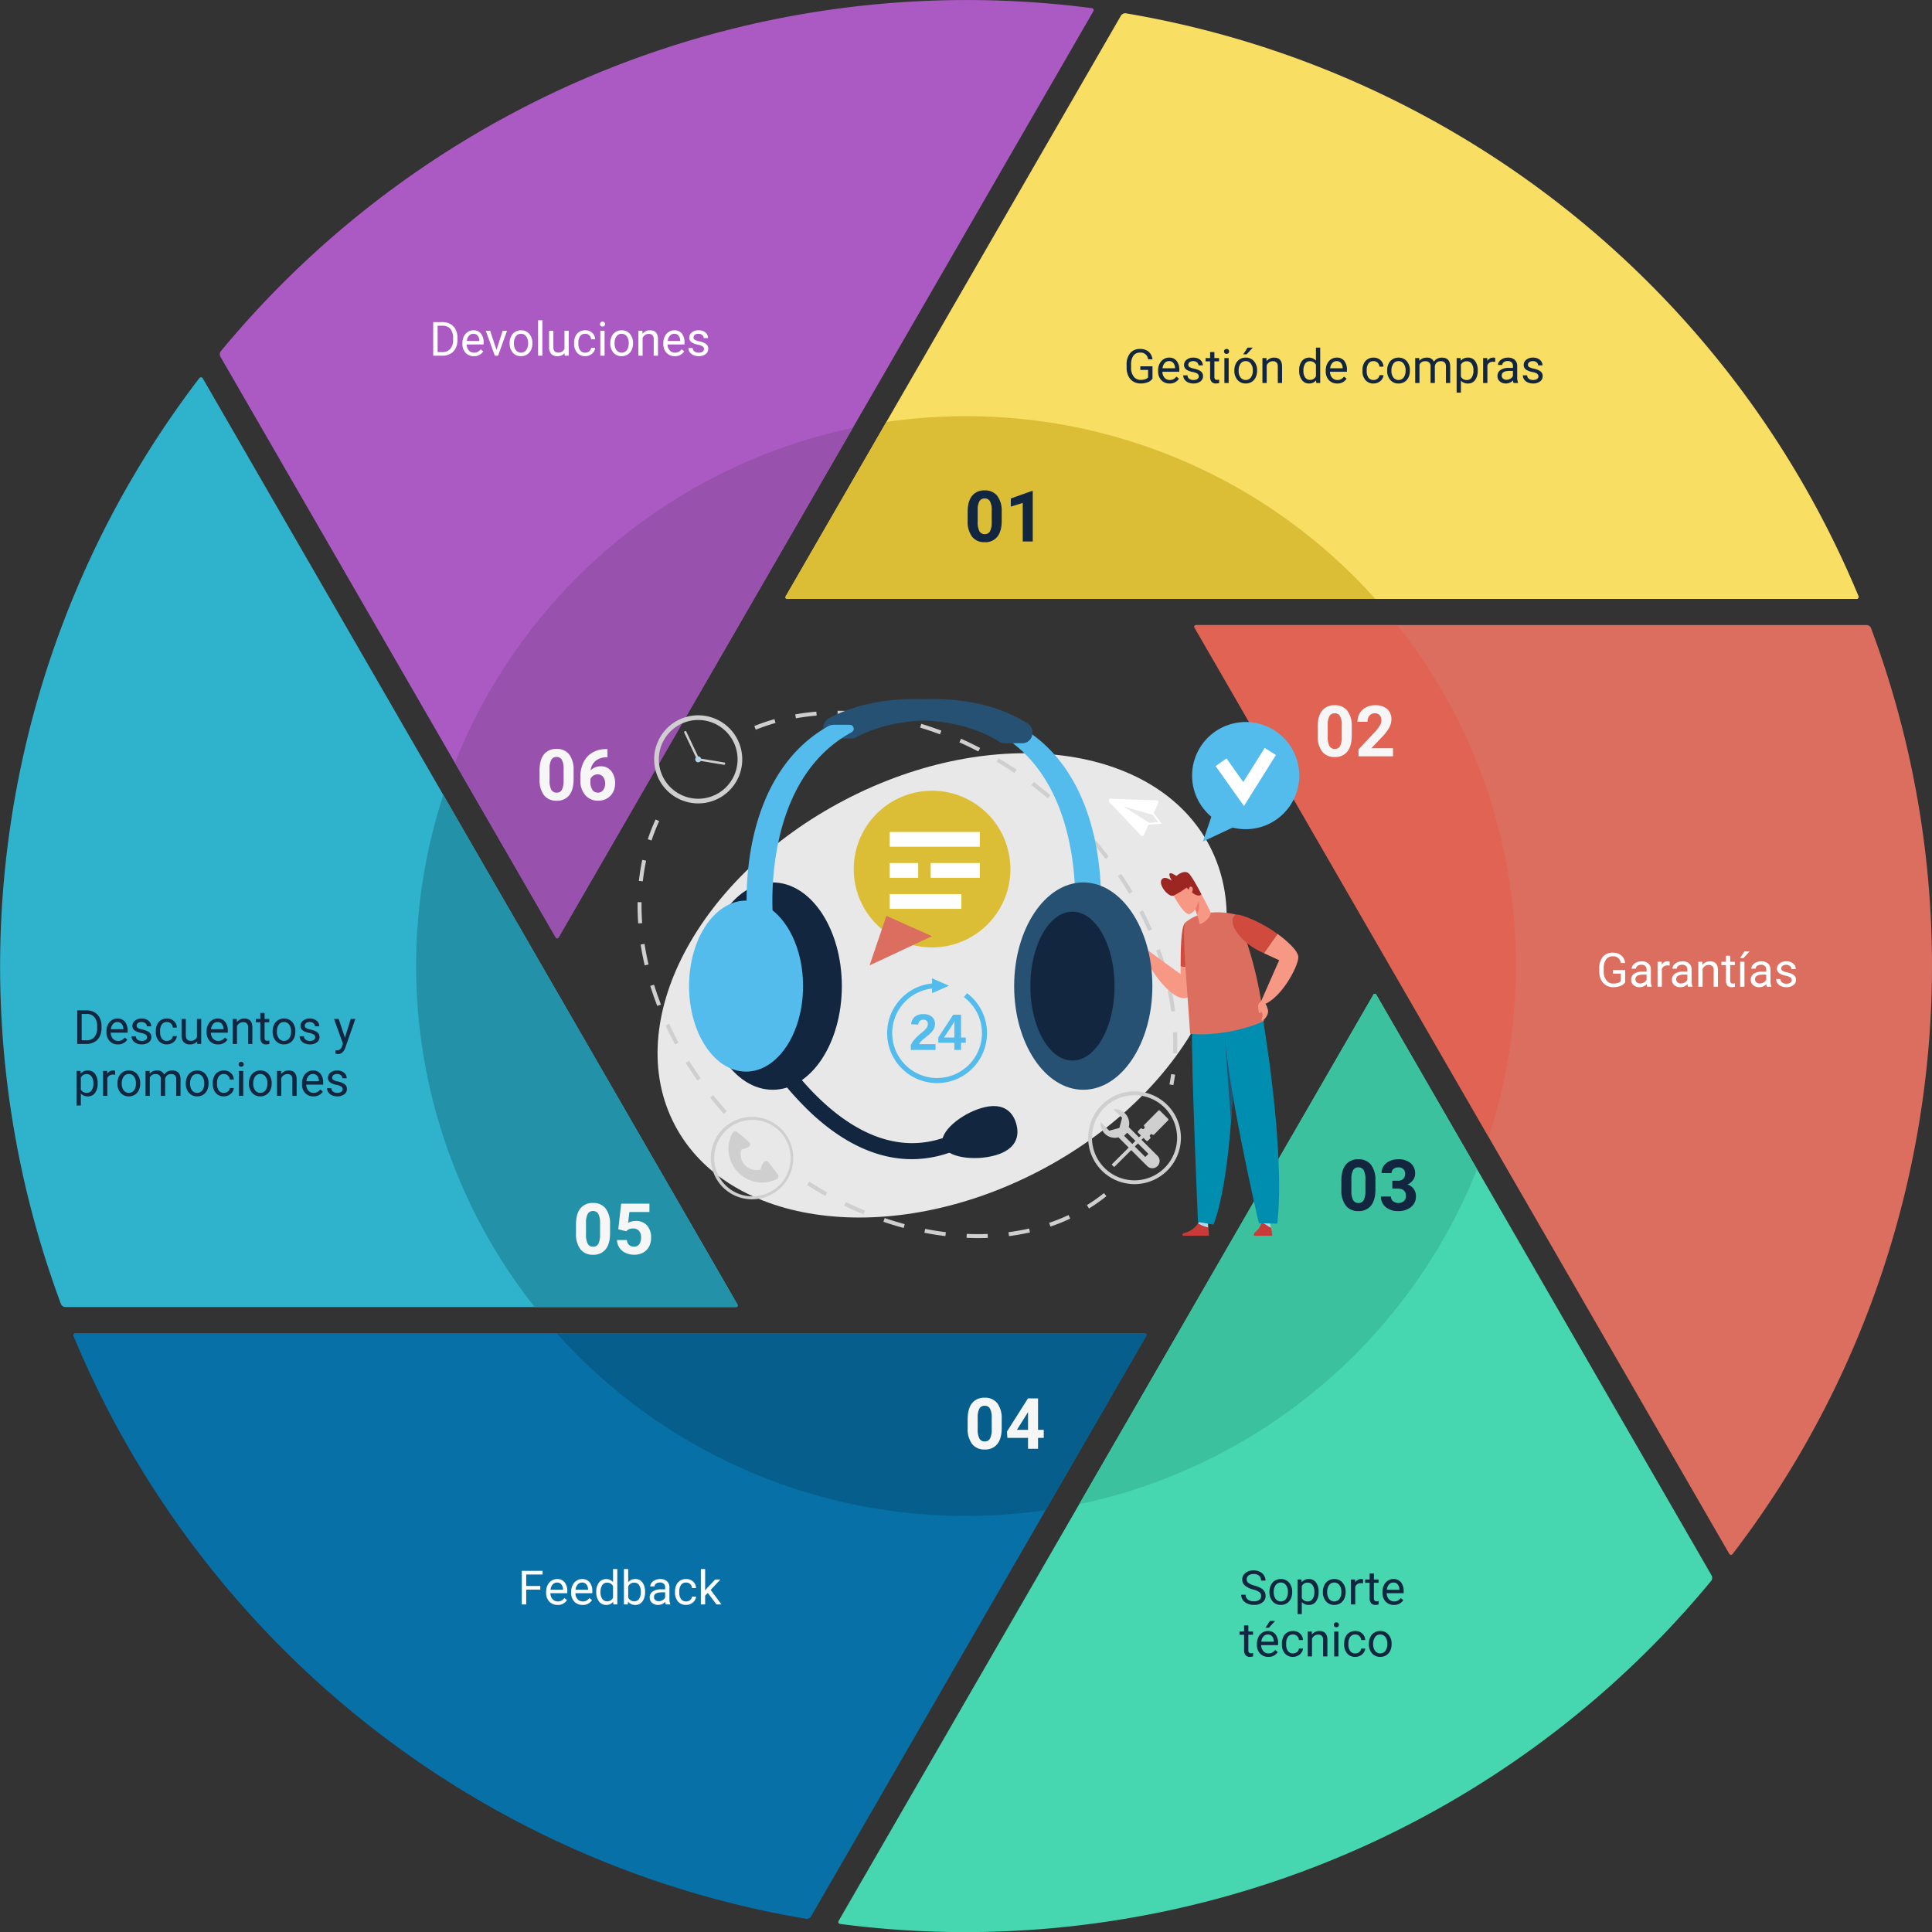 <svg xmlns="http://www.w3.org/2000/svg" xmlns:xlink="http://www.w3.org/1999/xlink" width="817.953" height="818" viewBox="0 0 817.953 818">
  <rect x="0" y="0" width="817.953" height="818" fill="#333333" stroke="none"/>
  <defs>
    <clipPath id="clip-path">
      <rect id="Rectángulo_5520" data-name="Rectángulo 5520" width="168.452" height="216.094" fill="#9851ac"/>
    </clipPath>
    <clipPath id="clip-path-2">
      <rect id="Rectángulo_5521" data-name="Rectángulo 5521" width="136.151" height="216.805" fill="#2392a8"/>
    </clipPath>
    <clipPath id="clip-path-3">
      <rect id="Rectángulo_5522" data-name="Rectángulo 5522" width="249.741" height="77.369" fill="#055e8b"/>
    </clipPath>
    <clipPath id="clip-path-4">
      <rect id="Rectángulo_5523" data-name="Rectángulo 5523" width="168.453" height="216.093" fill="#3bc19d"/>
    </clipPath>
    <clipPath id="clip-path-5">
      <rect id="Rectángulo_5524" data-name="Rectángulo 5524" width="136.152" height="216.803" fill="none"/>
    </clipPath>
    <clipPath id="clip-path-6">
      <rect id="Rectángulo_5525" data-name="Rectángulo 5525" width="249.741" height="77.368" fill="#dbbe36"/>
    </clipPath>
    <clipPath id="clip-path-7">
      <rect id="Rectángulo_5642" data-name="Rectángulo 5642" width="280.142" height="229.57" fill="none"/>
    </clipPath>
  </defs>
  <g id="Grupo_62402" data-name="Grupo 62402" transform="translate(-389.998 -1830.247)">
    <path id="Trazado_107171" data-name="Trazado 107171" d="M17.262,148.713a2.142,2.142,0,0,0-.182,2.266L158.973,396.751a.728.728,0,0,0,1.382,0L386.641,4.819a.857.857,0,0,0-.68-1.376,409.7,409.7,0,0,0-368.7,145.27" transform="translate(466.215 1830.247)" fill="#ac5ac3"/>
    <path id="Trazado_107172" data-name="Trazado 107172" d="M25.81,421.266a2.142,2.142,0,0,0,1.868,1.293h283.8c.763,0,1.072-.536.691-1.2L85.887,29.428a.861.861,0,0,0-1.536-.1A409.695,409.695,0,0,0,25.81,421.266" transform="translate(389.998 1961.065)" fill="#2fb2cc"/>
    <path id="Trazado_107173" data-name="Trazado 107173" d="M315.875,350.079a2.139,2.139,0,0,0,2.056-.973L459.825,103.329c.381-.658.072-1.194-.691-1.194H6.573a.859.859,0,0,0-.857,1.277,409.6,409.6,0,0,0,23.454,47.5A410.451,410.451,0,0,0,73.618,213.5,408.934,408.934,0,0,0,315.875,350.079" transform="translate(415.43 2292.542)" fill="#0770a6"/>
    <path id="Trazado_107174" data-name="Trazado 107174" d="M433.769,324.671a2.141,2.141,0,0,0,.182-2.266L292.058,76.633a.728.728,0,0,0-1.382,0L64.39,468.565a.857.857,0,0,0,.68,1.376,408.564,408.564,0,0,0,52.859,3.443,410.925,410.925,0,0,0,76.435-7.2A408.935,408.935,0,0,0,433.769,324.671" transform="translate(680.704 2174.862)" fill="#47d7b0"/>
    <path id="Trazado_107175" data-name="Trazado 107175" d="M378.013,49.177a2.142,2.142,0,0,0-1.868-1.293H92.346c-.763,0-1.072.536-.691,1.2L317.936,441.015a.861.861,0,0,0,1.536.1,409.381,409.381,0,0,0,29.406-44.056,410.973,410.973,0,0,0,31.986-69.792,408.944,408.944,0,0,0-2.852-278.09" transform="translate(804.124 2046.985)" fill="#db6e5f"/>
    <path id="Trazado_107176" data-name="Trazado 107176" d="M204.285,1.037a2.139,2.139,0,0,0-2.056.973L60.336,247.782c-.381.663-.072,1.2.691,1.2H513.588a.861.861,0,0,0,.857-1.277A409.691,409.691,0,0,0,204.285,1.037" transform="translate(662.359 1834.841)" fill="#f8de63"/>
    <g id="Grupo_62237" data-name="Grupo 62237" transform="translate(582.598 2011.399)" style="isolation: isolate">
      <g id="Grupo_62238" data-name="Grupo 62238">
        <g id="Grupo_62237-2" data-name="Grupo 62237" clip-path="url(#clip-path)">
          <path id="Trazado_107177" data-name="Trazado 107177" d="M78.829,248.378,203.3,32.78A233.22,233.22,0,0,0,34.851,174.6l42.6,73.776a.728.728,0,0,0,1.382,0" transform="translate(-34.851 -32.78)" fill="#9851ac"/>
        </g>
      </g>
    </g>
    <g id="Grupo_62238-2" data-name="Grupo 62238" transform="translate(566.179 2166.817)" style="isolation: isolate">
      <g id="Grupo_62241" data-name="Grupo 62241">
        <g id="Grupo_62240" data-name="Grupo 62240" clip-path="url(#clip-path-2)">
          <path id="Trazado_107178" data-name="Trazado 107178" d="M167.866,276.512,43.386,60.9A233.1,233.1,0,0,0,82.053,277.712l85.122-.006c.763,0,1.072-.531.691-1.194" transform="translate(-31.879 -60.904)" fill="#2392a8"/>
        </g>
      </g>
    </g>
    <g id="Grupo_62239" data-name="Grupo 62239" transform="translate(625.679 2394.675)" style="isolation: isolate">
      <g id="Grupo_62244" data-name="Grupo 62244">
        <g id="Grupo_62243" data-name="Grupo 62243" clip-path="url(#clip-path-3)">
          <path id="Trazado_107179" data-name="Trazado 107179" d="M291.535,102.134H42.646a232.18,232.18,0,0,0,173.3,77.368,235.442,235.442,0,0,0,33.711-2.432l42.569-73.732c.381-.669.072-1.2-.691-1.2" transform="translate(-42.65 -102.137)" fill="#055e8b"/>
        </g>
      </g>
    </g>
    <g id="Grupo_62240-2" data-name="Grupo 62240" transform="translate(846.899 2251.001)" style="isolation: isolate">
      <g id="Grupo_62247" data-name="Grupo 62247">
        <g id="Grupo_62246" data-name="Grupo 62246" clip-path="url(#clip-path-4)">
          <path id="Trazado_107180" data-name="Trazado 107180" d="M207.152,76.63,82.677,292.228A233.22,233.22,0,0,0,251.13,150.406l-42.6-73.776a.73.73,0,0,0-1.382,0" transform="translate(-82.677 -76.135)" fill="#3bc19d"/>
        </g>
      </g>
    </g>
    <g id="Grupo_62241-2" data-name="Grupo 62241" transform="translate(895.619 2094.875)" opacity="0.5" style="mix-blend-mode: multiply;isolation: isolate">
      <g id="Grupo_62250" data-name="Grupo 62250">
        <g id="Grupo_62249" data-name="Grupo 62249" clip-path="url(#clip-path-5)">
          <path id="Trazado_107181" data-name="Trazado 107181" d="M177.468,47.885H92.346c-.763,0-1.072.536-.691,1.2l124.48,215.6a232.462,232.462,0,0,0,11.506-72.428A231.8,231.8,0,0,0,177.468,47.885" transform="translate(-91.495 -47.885)" fill="#e8574a"/>
        </g>
      </g>
    </g>
    <g id="Grupo_62242" data-name="Grupo 62242" transform="translate(722.528 2006.454)" style="isolation: isolate">
      <g id="Grupo_62253" data-name="Grupo 62253">
        <g id="Grupo_62252" data-name="Grupo 62252" clip-path="url(#clip-path-6)">
          <path id="Trazado_107182" data-name="Trazado 107182" d="M61.026,109.253H309.914A232.2,232.2,0,0,0,136.62,31.885,234.66,234.66,0,0,0,102.9,34.322L60.335,108.054c-.381.663-.072,1.2.691,1.2" transform="translate(-60.173 -31.885)" fill="#dbbe36"/>
        </g>
      </g>
    </g>
    <rect id="Rectángulo_5544" data-name="Rectángulo 5544" width="817.95" height="818" transform="translate(390 1830.247)" fill="none"/>
    <rect id="Rectángulo_5545" data-name="Rectángulo 5545" width="817.95" height="818" transform="translate(390 1830.247)" fill="none"/>
    <path id="Trazado_108461" data-name="Trazado 108461" d="M22.594,22.182q0,4.424-1.831,6.768A6.391,6.391,0,0,1,15.4,31.293a6.436,6.436,0,0,1-5.332-2.3A10.488,10.488,0,0,1,8.18,22.4V18.476q0-4.468,1.853-6.782a6.439,6.439,0,0,1,5.339-2.314A6.445,6.445,0,0,1,20.7,11.671a10.456,10.456,0,0,1,1.89,6.584ZM18.36,17.865A7.81,7.81,0,0,0,17.635,14a2.45,2.45,0,0,0-2.263-1.21,2.407,2.407,0,0,0-2.2,1.151,7.309,7.309,0,0,0-.754,3.6v5.191a8.2,8.2,0,0,0,.71,3.878A2.418,2.418,0,0,0,15.4,27.88a2.377,2.377,0,0,0,2.241-1.217,8,8,0,0,0,.718-3.724ZM35.733,31H31.5V14.682l-5.054,1.567V12.807l8.833-3.164h.454Z" transform="translate(791.5 2028.494)" fill="#12263f"/>
    <path id="Trazado_108465" data-name="Trazado 108465" d="M22.594,22.182q0,4.424-1.831,6.768A6.391,6.391,0,0,1,15.4,31.293a6.436,6.436,0,0,1-5.332-2.3A10.488,10.488,0,0,1,8.18,22.4V18.476q0-4.468,1.853-6.782a6.439,6.439,0,0,1,5.339-2.314A6.445,6.445,0,0,1,20.7,11.671a10.456,10.456,0,0,1,1.89,6.584ZM18.36,17.865A7.81,7.81,0,0,0,17.635,14a2.45,2.45,0,0,0-2.263-1.21,2.407,2.407,0,0,0-2.2,1.151,7.309,7.309,0,0,0-.754,3.6v5.191a8.2,8.2,0,0,0,.71,3.878A2.418,2.418,0,0,0,15.4,27.88a2.377,2.377,0,0,0,2.241-1.217,8,8,0,0,0,.718-3.724ZM40.069,31H25.45V28.1l6.9-7.354a17.021,17.021,0,0,0,2.1-2.71,4.354,4.354,0,0,0,.681-2.2,3.258,3.258,0,0,0-.718-2.234,2.591,2.591,0,0,0-2.051-.813,2.794,2.794,0,0,0-2.263.989,3.917,3.917,0,0,0-.828,2.6H25.025a6.992,6.992,0,0,1,.93-3.56,6.556,6.556,0,0,1,2.629-2.527,7.992,7.992,0,0,1,3.853-.916,7.567,7.567,0,0,1,5.12,1.582,5.6,5.6,0,0,1,1.824,4.468,7.171,7.171,0,0,1-.82,3.223,17.909,17.909,0,0,1-2.812,3.823L30.9,27.587h9.17Z" transform="translate(939.695 2119.446)" fill="#f6f6f6"/>
    <path id="Trazado_108467" data-name="Trazado 108467" d="M22.594,22.182q0,4.424-1.831,6.768A6.391,6.391,0,0,1,15.4,31.293a6.436,6.436,0,0,1-5.332-2.3A10.488,10.488,0,0,1,8.18,22.4V18.476q0-4.468,1.853-6.782a6.439,6.439,0,0,1,5.339-2.314A6.445,6.445,0,0,1,20.7,11.671a10.456,10.456,0,0,1,1.89,6.584ZM18.36,17.865A7.81,7.81,0,0,0,17.635,14a2.45,2.45,0,0,0-2.263-1.21,2.407,2.407,0,0,0-2.2,1.151,7.309,7.309,0,0,0-.754,3.6v5.191a8.2,8.2,0,0,0,.71,3.878A2.418,2.418,0,0,0,15.4,27.88a2.377,2.377,0,0,0,2.241-1.217,8,8,0,0,0,.718-3.724Zm11.4.6h2.256a3.179,3.179,0,0,0,2.388-.806,2.952,2.952,0,0,0,.776-2.139,2.61,2.61,0,0,0-.769-2.007,2.98,2.98,0,0,0-2.117-.718,3.124,3.124,0,0,0-2.036.667,2.131,2.131,0,0,0-.82,1.736H25.2a5.206,5.206,0,0,1,.9-3,6,6,0,0,1,2.52-2.073,8.409,8.409,0,0,1,3.567-.747A7.975,7.975,0,0,1,37.491,11a5.523,5.523,0,0,1,1.919,4.46,4.488,4.488,0,0,1-.894,2.7,5.805,5.805,0,0,1-2.344,1.89,5.3,5.3,0,0,1,2.688,1.934,5.245,5.245,0,0,1,.886,3.047,5.614,5.614,0,0,1-2.073,4.556,8.334,8.334,0,0,1-5.486,1.714,7.9,7.9,0,0,1-5.222-1.685,5.5,5.5,0,0,1-2.029-4.453h4.233a2.453,2.453,0,0,0,.9,1.963,3.758,3.758,0,0,0,4.585-.037,2.756,2.756,0,0,0,.857-2.117q0-3.193-3.516-3.193H29.757Z" transform="translate(949.715 2311.678)" fill="#12263f"/>
    <path id="Trazado_108469" data-name="Trazado 108469" d="M22.594,22.182q0,4.424-1.831,6.768A6.391,6.391,0,0,1,15.4,31.293a6.436,6.436,0,0,1-5.332-2.3A10.488,10.488,0,0,1,8.18,22.4V18.476q0-4.468,1.853-6.782a6.439,6.439,0,0,1,5.339-2.314A6.445,6.445,0,0,1,20.7,11.671a10.456,10.456,0,0,1,1.89,6.584ZM18.36,17.865A7.81,7.81,0,0,0,17.635,14a2.45,2.45,0,0,0-2.263-1.21,2.407,2.407,0,0,0-2.2,1.151,7.309,7.309,0,0,0-.754,3.6v5.191a8.2,8.2,0,0,0,.71,3.878A2.418,2.418,0,0,0,15.4,27.88a2.377,2.377,0,0,0,2.241-1.217,8,8,0,0,0,.718-3.724Zm19.614,5.107h2.417v3.413H37.975V31H33.741V26.386H25l-.19-2.666L33.7,9.672h4.277Zm-8.95,0h4.717V15.443l-.278.483Z" transform="translate(791.5 2412.622)" fill="#f6f6f6"/>
    <path id="Trazado_108464" data-name="Trazado 108464" d="M22.594,22.182q0,4.424-1.831,6.768A6.391,6.391,0,0,1,15.4,31.293a6.436,6.436,0,0,1-5.332-2.3A10.488,10.488,0,0,1,8.18,22.4V18.476q0-4.468,1.853-6.782a6.439,6.439,0,0,1,5.339-2.314A6.445,6.445,0,0,1,20.7,11.671a10.456,10.456,0,0,1,1.89,6.584ZM18.36,17.865A7.81,7.81,0,0,0,17.635,14a2.45,2.45,0,0,0-2.263-1.21,2.407,2.407,0,0,0-2.2,1.151,7.309,7.309,0,0,0-.754,3.6v5.191a8.2,8.2,0,0,0,.71,3.878A2.418,2.418,0,0,0,15.4,27.88a2.377,2.377,0,0,0,2.241-1.217,8,8,0,0,0,.718-3.724Zm7.72,2.646,1.23-10.84H39.264V13.2H30.782l-.527,4.585a6.712,6.712,0,0,1,3.208-.806,6.148,6.148,0,0,1,4.775,1.89,7.548,7.548,0,0,1,1.729,5.288,7.733,7.733,0,0,1-.872,3.7,6.152,6.152,0,0,1-2.5,2.534,7.8,7.8,0,0,1-3.838.9,8.28,8.28,0,0,1-3.589-.784,6.366,6.366,0,0,1-2.615-2.2,6.008,6.008,0,0,1-1.018-3.237h4.189a3.129,3.129,0,0,0,.93,2.073,2.949,2.949,0,0,0,2.087.74,2.6,2.6,0,0,0,2.212-1.033,4.784,4.784,0,0,0,.776-2.922,3.956,3.956,0,0,0-.894-2.783,3.279,3.279,0,0,0-2.534-.967,3.665,3.665,0,0,0-2.446.791l-.41.381Z" transform="translate(625.679 2330.178)" fill="#f6f6f6"/>
    <path id="Trazado_108462" data-name="Trazado 108462" d="M22.594,22.182q0,4.424-1.831,6.768A6.391,6.391,0,0,1,15.4,31.293a6.436,6.436,0,0,1-5.332-2.3A10.488,10.488,0,0,1,8.18,22.4V18.476q0-4.468,1.853-6.782a6.439,6.439,0,0,1,5.339-2.314A6.445,6.445,0,0,1,20.7,11.671a10.456,10.456,0,0,1,1.89,6.584ZM18.36,17.865A7.81,7.81,0,0,0,17.635,14a2.45,2.45,0,0,0-2.263-1.21,2.407,2.407,0,0,0-2.2,1.151,7.309,7.309,0,0,0-.754,3.6v5.191a8.2,8.2,0,0,0,.71,3.878A2.418,2.418,0,0,0,15.4,27.88a2.377,2.377,0,0,0,2.241-1.217,8,8,0,0,0,.718-3.724ZM36.935,9.452v3.486h-.41A7.192,7.192,0,0,0,31.9,14.433a6.071,6.071,0,0,0-2.1,4.028,5.766,5.766,0,0,1,4.292-1.729,5.433,5.433,0,0,1,4.424,1.992,7.986,7.986,0,0,1,1.641,5.244,7.855,7.855,0,0,1-.9,3.765,6.461,6.461,0,0,1-2.549,2.622,7.4,7.4,0,0,1-3.728.938,6.916,6.916,0,0,1-5.442-2.344,9.1,9.1,0,0,1-2.073-6.255V21.171a13.691,13.691,0,0,1,1.311-6.13,9.613,9.613,0,0,1,3.765-4.116,11.032,11.032,0,0,1,5.691-1.472ZM32.8,20.146a3.382,3.382,0,0,0-1.86.534,3.215,3.215,0,0,0-1.23,1.411v1.287a5.7,5.7,0,0,0,.835,3.312,2.7,2.7,0,0,0,2.344,1.192,2.668,2.668,0,0,0,2.2-1.075,4.383,4.383,0,0,0,.842-2.785,4.374,4.374,0,0,0-.85-2.807A2.769,2.769,0,0,0,32.8,20.146Z" transform="translate(610.254 2137.946)" fill="#f6f6f6"/>
    <path id="Trazado_108460" data-name="Trazado 108460" d="M12.148,19.135a4.331,4.331,0,0,1-2.017,1.548,8.146,8.146,0,0,1-3.013.513,5.843,5.843,0,0,1-3.086-.815,5.433,5.433,0,0,1-2.085-2.319,8.011,8.011,0,0,1-.757-3.486v-1.24a7.478,7.478,0,0,1,1.5-4.98A5.223,5.223,0,0,1,6.9,6.586a5.4,5.4,0,0,1,3.584,1.138,4.956,4.956,0,0,1,1.66,3.228H10.273A3.1,3.1,0,0,0,6.914,8.119,3.319,3.319,0,0,0,4.058,9.444a6.466,6.466,0,0,0-.981,3.836v1.163A6.06,6.06,0,0,0,4.17,18.25a3.545,3.545,0,0,0,2.959,1.412,6.536,6.536,0,0,0,1.846-.234,2.854,2.854,0,0,0,1.309-.789V15.453H6.992V13.92h5.156ZM19.375,21.2a4.617,4.617,0,0,1-3.5-1.411,5.237,5.237,0,0,1-1.348-3.774v-.332a6.341,6.341,0,0,1,.6-2.808,4.685,4.685,0,0,1,1.68-1.934,4.223,4.223,0,0,1,2.339-.7,3.957,3.957,0,0,1,3.2,1.357A5.877,5.877,0,0,1,23.5,15.482v.752H16.338a3.756,3.756,0,0,0,.913,2.524,2.87,2.87,0,0,0,2.222.962,3.147,3.147,0,0,0,1.621-.391,4.073,4.073,0,0,0,1.162-1.035l1.1.859A4.437,4.437,0,0,1,19.375,21.2Zm-.225-9.473a2.41,2.41,0,0,0-1.836.8A3.868,3.868,0,0,0,16.4,14.75h5.293v-.137a3.441,3.441,0,0,0-.742-2.134A2.269,2.269,0,0,0,19.15,11.723ZM31.738,18.2a1.33,1.33,0,0,0-.552-1.138,5.311,5.311,0,0,0-1.924-.7,9.1,9.1,0,0,1-2.178-.7,3.1,3.1,0,0,1-1.191-.977,2.336,2.336,0,0,1-.386-1.348,2.741,2.741,0,0,1,1.1-2.2,4.291,4.291,0,0,1,2.808-.9,4.415,4.415,0,0,1,2.915.928,2.947,2.947,0,0,1,1.118,2.373H31.631A1.631,1.631,0,0,0,31,12.26a2.36,2.36,0,0,0-1.587-.537,2.47,2.47,0,0,0-1.543.43,1.353,1.353,0,0,0-.557,1.123,1.1,1.1,0,0,0,.518.986,6.368,6.368,0,0,0,1.87.635,9.744,9.744,0,0,1,2.192.723A3.2,3.2,0,0,1,33.14,16.63a2.485,2.485,0,0,1,.405,1.44,2.7,2.7,0,0,1-1.133,2.271,4.752,4.752,0,0,1-2.939.854,5.321,5.321,0,0,1-2.246-.449A3.653,3.653,0,0,1,25.7,19.491a3.025,3.025,0,0,1-.552-1.743h1.807a1.87,1.87,0,0,0,.728,1.44,2.822,2.822,0,0,0,1.792.532,2.913,2.913,0,0,0,1.646-.415A1.275,1.275,0,0,0,31.738,18.2ZM38.35,7.875v2.559h1.973v1.4H38.35v6.561a1.467,1.467,0,0,0,.264.953,1.11,1.11,0,0,0,.9.318,4.374,4.374,0,0,0,.859-.117V21a5.268,5.268,0,0,1-1.387.194,2.25,2.25,0,0,1-1.826-.732,3.147,3.147,0,0,1-.615-2.08V11.83H34.619v-1.4h1.924V7.875ZM44.395,21H42.588V10.434h1.807ZM42.441,7.631a1.078,1.078,0,0,1,.269-.742,1.008,1.008,0,0,1,.8-.3,1.024,1.024,0,0,1,.8.3,1.067,1.067,0,0,1,.273.742,1.032,1.032,0,0,1-.273.732,1.043,1.043,0,0,1-.8.293,1.026,1.026,0,0,1-.8-.293A1.043,1.043,0,0,1,42.441,7.631Zm4.365,7.988a6.241,6.241,0,0,1,.61-2.793,4.553,4.553,0,0,1,1.7-1.914,4.626,4.626,0,0,1,2.485-.674,4.456,4.456,0,0,1,3.491,1.494,5.748,5.748,0,0,1,1.333,3.975v.127a6.3,6.3,0,0,1-.591,2.769,4.486,4.486,0,0,1-1.689,1.909,4.679,4.679,0,0,1-2.524.684A4.445,4.445,0,0,1,48.14,19.7a5.719,5.719,0,0,1-1.333-3.955Zm1.816.215a4.52,4.52,0,0,0,.815,2.822,2.763,2.763,0,0,0,4.37-.015,4.943,4.943,0,0,0,.811-3.022,4.513,4.513,0,0,0-.825-2.817A2.623,2.623,0,0,0,51.6,11.723a2.594,2.594,0,0,0-2.158,1.064A4.906,4.906,0,0,0,48.623,15.834ZM52.422,6h2.188L51.992,8.871l-1.455,0ZM60.4,10.434l.059,1.328a3.851,3.851,0,0,1,3.164-1.523q3.35,0,3.379,3.779V21H65.2V14.008a2.432,2.432,0,0,0-.522-1.689,2.094,2.094,0,0,0-1.6-.547,2.607,2.607,0,0,0-1.543.469,3.183,3.183,0,0,0-1.035,1.23V21H58.691V10.434Zm13.838,5.2a6.19,6.19,0,0,1,1.152-3.911,3.921,3.921,0,0,1,5.957-.21V6h1.807V21h-1.66l-.088-1.133A3.679,3.679,0,0,1,78.389,21.2a3.609,3.609,0,0,1-2.993-1.5,6.26,6.26,0,0,1-1.157-3.926Zm1.807.205a4.687,4.687,0,0,0,.742,2.813,2.4,2.4,0,0,0,2.051,1.016,2.636,2.636,0,0,0,2.51-1.543V13.266a2.656,2.656,0,0,0-2.49-1.494,2.411,2.411,0,0,0-2.07,1.025A5.16,5.16,0,0,0,76.045,15.834Zm14.3,5.361a4.617,4.617,0,0,1-3.5-1.411A5.237,5.237,0,0,1,85.5,16.01v-.332a6.341,6.341,0,0,1,.6-2.808,4.685,4.685,0,0,1,1.68-1.934,4.223,4.223,0,0,1,2.339-.7,3.957,3.957,0,0,1,3.2,1.357,5.877,5.877,0,0,1,1.143,3.887v.752H87.3a3.756,3.756,0,0,0,.913,2.524,2.87,2.87,0,0,0,2.222.962,3.147,3.147,0,0,0,1.621-.391,4.073,4.073,0,0,0,1.162-1.035l1.1.859A4.437,4.437,0,0,1,90.342,21.2Zm-.225-9.473a2.41,2.41,0,0,0-1.836.8,3.869,3.869,0,0,0-.918,2.231h5.293v-.137a3.441,3.441,0,0,0-.742-2.134A2.269,2.269,0,0,0,90.117,11.723Zm15.625,8a2.6,2.6,0,0,0,1.689-.586,2.061,2.061,0,0,0,.8-1.465h1.709a3.276,3.276,0,0,1-.625,1.729,4.116,4.116,0,0,1-1.538,1.309,4.438,4.438,0,0,1-2.036.488,4.353,4.353,0,0,1-3.433-1.44,5.737,5.737,0,0,1-1.274-3.94v-.3a6.361,6.361,0,0,1,.566-2.744,4.314,4.314,0,0,1,1.626-1.865,4.619,4.619,0,0,1,2.5-.664,4.238,4.238,0,0,1,2.954,1.064,3.8,3.8,0,0,1,1.255,2.764h-1.709a2.49,2.49,0,0,0-.776-1.685,2.415,2.415,0,0,0-1.724-.659,2.529,2.529,0,0,0-2.134.991,4.655,4.655,0,0,0-.757,2.866v.342a4.562,4.562,0,0,0,.752,2.813A2.541,2.541,0,0,0,105.742,19.721Zm5.752-4.1a6.241,6.241,0,0,1,.61-2.793,4.553,4.553,0,0,1,1.7-1.914,4.626,4.626,0,0,1,2.485-.674,4.456,4.456,0,0,1,3.491,1.494,5.748,5.748,0,0,1,1.333,3.975v.127a6.3,6.3,0,0,1-.591,2.769,4.486,4.486,0,0,1-1.689,1.909,4.679,4.679,0,0,1-2.524.684,4.445,4.445,0,0,1-3.481-1.494,5.719,5.719,0,0,1-1.333-3.955Zm1.816.215a4.52,4.52,0,0,0,.815,2.822,2.763,2.763,0,0,0,4.37-.015,4.943,4.943,0,0,0,.811-3.022,4.513,4.513,0,0,0-.825-2.817,2.623,2.623,0,0,0-2.192-1.079,2.594,2.594,0,0,0-2.158,1.064A4.906,4.906,0,0,0,113.311,15.834Zm11.768-5.4.049,1.172a3.9,3.9,0,0,1,3.135-1.367,3.021,3.021,0,0,1,3.018,1.7,4,4,0,0,1,1.372-1.23,4.052,4.052,0,0,1,2-.469q3.477,0,3.535,3.682V21h-1.807V14.027a2.426,2.426,0,0,0-.518-1.694,2.279,2.279,0,0,0-1.738-.562,2.4,2.4,0,0,0-1.67.6,2.436,2.436,0,0,0-.771,1.616V21h-1.816V14.076a2.016,2.016,0,0,0-2.256-2.3,2.417,2.417,0,0,0-2.432,1.514V21h-1.807V10.434Zm24.756,5.4a6.327,6.327,0,0,1-1.1,3.887,3.537,3.537,0,0,1-2.988,1.475,3.875,3.875,0,0,1-3.027-1.221v5.088h-1.807V10.434h1.65l.088,1.172a3.722,3.722,0,0,1,3.066-1.367,3.6,3.6,0,0,1,3.013,1.436,6.4,6.4,0,0,1,1.108,3.994Zm-1.807-.205a4.669,4.669,0,0,0-.762-2.822,2.454,2.454,0,0,0-2.09-1.035,2.656,2.656,0,0,0-2.461,1.455v5.049a2.661,2.661,0,0,0,2.48,1.445,2.442,2.442,0,0,0,2.065-1.03A5.1,5.1,0,0,0,148.027,15.629Zm9.209-3.574a5.414,5.414,0,0,0-.889-.068,2.381,2.381,0,0,0-2.412,1.514V21h-1.807V10.434h1.758l.029,1.221a2.813,2.813,0,0,1,2.52-1.416,1.846,1.846,0,0,1,.8.137ZM165.029,21a3.8,3.8,0,0,1-.254-1.113,4.031,4.031,0,0,1-3.008,1.309,3.73,3.73,0,0,1-2.563-.884,2.859,2.859,0,0,1-1-2.241,2.987,2.987,0,0,1,1.255-2.563,5.916,5.916,0,0,1,3.53-.913h1.758v-.83a2.029,2.029,0,0,0-.566-1.509,2.276,2.276,0,0,0-1.67-.562,2.634,2.634,0,0,0-1.621.488,1.439,1.439,0,0,0-.654,1.182h-1.816a2.493,2.493,0,0,1,.562-1.528,3.832,3.832,0,0,1,1.523-1.167,5.125,5.125,0,0,1,2.114-.43,4.177,4.177,0,0,1,2.861.913,3.294,3.294,0,0,1,1.074,2.515v4.863a5.946,5.946,0,0,0,.371,2.314V21Zm-3-1.377a3.175,3.175,0,0,0,1.611-.439,2.658,2.658,0,0,0,1.1-1.143V15.873H163.33q-3.32,0-3.32,1.943a1.645,1.645,0,0,0,.566,1.328A2.177,2.177,0,0,0,162.031,19.623ZM175.537,18.2a1.33,1.33,0,0,0-.552-1.138,5.311,5.311,0,0,0-1.924-.7,9.1,9.1,0,0,1-2.178-.7,3.1,3.1,0,0,1-1.191-.977,2.336,2.336,0,0,1-.386-1.348,2.741,2.741,0,0,1,1.1-2.2,4.291,4.291,0,0,1,2.808-.9,4.415,4.415,0,0,1,2.915.928,2.947,2.947,0,0,1,1.118,2.373H175.43a1.631,1.631,0,0,0-.63-1.279,2.36,2.36,0,0,0-1.587-.537,2.47,2.47,0,0,0-1.543.43,1.353,1.353,0,0,0-.557,1.123,1.1,1.1,0,0,0,.518.986,6.368,6.368,0,0,0,1.87.635,9.744,9.744,0,0,1,2.192.723,3.2,3.2,0,0,1,1.245,1.011,2.485,2.485,0,0,1,.405,1.44,2.7,2.7,0,0,1-1.133,2.271,4.752,4.752,0,0,1-2.939.854,5.321,5.321,0,0,1-2.246-.449,3.653,3.653,0,0,1-1.528-1.255,3.025,3.025,0,0,1-.552-1.743h1.807a1.87,1.87,0,0,0,.728,1.44,2.822,2.822,0,0,0,1.792.532,2.913,2.913,0,0,0,1.646-.415A1.275,1.275,0,0,0,175.537,18.2Z" transform="translate(865.782 1971.407)" fill="#12263f"/>
    <path id="Trazado_108466" data-name="Trazado 108466" d="M12.148,19.135a4.331,4.331,0,0,1-2.017,1.548,8.146,8.146,0,0,1-3.013.513,5.843,5.843,0,0,1-3.086-.815,5.433,5.433,0,0,1-2.085-2.319,8.011,8.011,0,0,1-.757-3.486v-1.24a7.478,7.478,0,0,1,1.5-4.98A5.223,5.223,0,0,1,6.9,6.586a5.4,5.4,0,0,1,3.584,1.138,4.956,4.956,0,0,1,1.66,3.228H10.273A3.1,3.1,0,0,0,6.914,8.119,3.319,3.319,0,0,0,4.058,9.444a6.466,6.466,0,0,0-.981,3.836v1.163A6.06,6.06,0,0,0,4.17,18.25a3.545,3.545,0,0,0,2.959,1.412,6.536,6.536,0,0,0,1.846-.234,2.854,2.854,0,0,0,1.309-.789V15.453H6.992V13.92h5.156ZM21.514,21a3.8,3.8,0,0,1-.254-1.113A4.031,4.031,0,0,1,18.252,21.2a3.73,3.73,0,0,1-2.563-.884,2.859,2.859,0,0,1-1-2.241,2.987,2.987,0,0,1,1.255-2.563,5.916,5.916,0,0,1,3.53-.913H21.23v-.83a2.029,2.029,0,0,0-.566-1.509,2.276,2.276,0,0,0-1.67-.562,2.634,2.634,0,0,0-1.621.488,1.439,1.439,0,0,0-.654,1.182H14.9a2.493,2.493,0,0,1,.562-1.528,3.832,3.832,0,0,1,1.523-1.167,5.125,5.125,0,0,1,2.114-.43,4.177,4.177,0,0,1,2.861.913,3.294,3.294,0,0,1,1.074,2.515v4.863a5.946,5.946,0,0,0,.371,2.314V21Zm-3-1.377a3.175,3.175,0,0,0,1.611-.439,2.658,2.658,0,0,0,1.1-1.143V15.873H19.814q-3.32,0-3.32,1.943a1.645,1.645,0,0,0,.566,1.328A2.177,2.177,0,0,0,18.516,19.623Zm12.461-7.568a5.414,5.414,0,0,0-.889-.068A2.381,2.381,0,0,0,27.676,13.5V21H25.869V10.434h1.758l.029,1.221a2.813,2.813,0,0,1,2.52-1.416,1.846,1.846,0,0,1,.8.137ZM38.77,21a3.8,3.8,0,0,1-.254-1.113A4.031,4.031,0,0,1,35.508,21.2a3.73,3.73,0,0,1-2.563-.884,2.859,2.859,0,0,1-1-2.241A2.987,2.987,0,0,1,33.2,15.507a5.916,5.916,0,0,1,3.53-.913h1.758v-.83a2.029,2.029,0,0,0-.566-1.509,2.276,2.276,0,0,0-1.67-.562,2.634,2.634,0,0,0-1.621.488,1.439,1.439,0,0,0-.654,1.182H32.158a2.493,2.493,0,0,1,.562-1.528,3.832,3.832,0,0,1,1.523-1.167,5.125,5.125,0,0,1,2.114-.43,4.177,4.177,0,0,1,2.861.913,3.294,3.294,0,0,1,1.074,2.515v4.863a5.946,5.946,0,0,0,.371,2.314V21Zm-3-1.377a3.175,3.175,0,0,0,1.611-.439,2.658,2.658,0,0,0,1.1-1.143V15.873H37.07q-3.32,0-3.32,1.943a1.645,1.645,0,0,0,.566,1.328A2.177,2.177,0,0,0,35.771,19.623Zm9.063-9.189.059,1.328a3.851,3.851,0,0,1,3.164-1.523q3.35,0,3.379,3.779V21H49.629V14.008a2.432,2.432,0,0,0-.522-1.689,2.094,2.094,0,0,0-1.6-.547,2.607,2.607,0,0,0-1.543.469,3.183,3.183,0,0,0-1.035,1.23V21H43.125V10.434ZM56.611,7.875v2.559h1.973v1.4H56.611v6.561a1.467,1.467,0,0,0,.264.953,1.11,1.11,0,0,0,.9.318,4.374,4.374,0,0,0,.859-.117V21a5.268,5.268,0,0,1-1.387.194,2.25,2.25,0,0,1-1.826-.732,3.147,3.147,0,0,1-.615-2.08V11.83H52.881v-1.4H54.8V7.875ZM62.656,21H60.84V10.434h1.816Zm.02-14.99h2.188L62.246,8.881l-1.455,0ZM72.158,21a3.8,3.8,0,0,1-.254-1.113A4.031,4.031,0,0,1,68.9,21.2a3.73,3.73,0,0,1-2.563-.884,2.859,2.859,0,0,1-1-2.241,2.987,2.987,0,0,1,1.255-2.563,5.916,5.916,0,0,1,3.53-.913h1.758v-.83a2.029,2.029,0,0,0-.566-1.509,2.276,2.276,0,0,0-1.67-.562,2.634,2.634,0,0,0-1.621.488,1.439,1.439,0,0,0-.654,1.182H65.547a2.493,2.493,0,0,1,.562-1.528,3.832,3.832,0,0,1,1.523-1.167,5.125,5.125,0,0,1,2.114-.43,4.177,4.177,0,0,1,2.861.913,3.294,3.294,0,0,1,1.074,2.515v4.863a5.946,5.946,0,0,0,.371,2.314V21Zm-3-1.377a3.175,3.175,0,0,0,1.611-.439,2.658,2.658,0,0,0,1.1-1.143V15.873H70.459q-3.32,0-3.32,1.943a1.645,1.645,0,0,0,.566,1.328A2.177,2.177,0,0,0,69.16,19.623ZM82.666,18.2a1.33,1.33,0,0,0-.552-1.138,5.311,5.311,0,0,0-1.924-.7,9.1,9.1,0,0,1-2.178-.7,3.1,3.1,0,0,1-1.191-.977,2.336,2.336,0,0,1-.386-1.348,2.741,2.741,0,0,1,1.1-2.2,4.291,4.291,0,0,1,2.808-.9,4.415,4.415,0,0,1,2.915.928,2.947,2.947,0,0,1,1.118,2.373H82.559a1.631,1.631,0,0,0-.63-1.279,2.36,2.36,0,0,0-1.587-.537,2.47,2.47,0,0,0-1.543.43,1.353,1.353,0,0,0-.557,1.123,1.1,1.1,0,0,0,.518.986,6.368,6.368,0,0,0,1.87.635,9.744,9.744,0,0,1,2.192.723,3.2,3.2,0,0,1,1.245,1.011,2.485,2.485,0,0,1,.405,1.44,2.7,2.7,0,0,1-1.133,2.271A4.752,4.752,0,0,1,80.4,21.2a5.321,5.321,0,0,1-2.246-.449,3.653,3.653,0,0,1-1.528-1.255,3.025,3.025,0,0,1-.552-1.743h1.807a1.87,1.87,0,0,0,.728,1.44,2.822,2.822,0,0,0,1.792.532,2.913,2.913,0,0,0,1.646-.415A1.275,1.275,0,0,0,82.666,18.2Z" transform="translate(1065.896 2226.998)" fill="#fff"/>
    <path id="Trazado_108468" data-name="Trazado 108468" d="M5.84,14.662a8.817,8.817,0,0,1-3.511-1.7,3.256,3.256,0,0,1-1.1-2.5A3.439,3.439,0,0,1,2.573,7.685a5.337,5.337,0,0,1,3.491-1.1,5.825,5.825,0,0,1,2.612.566,4.3,4.3,0,0,1,1.777,1.563,4,4,0,0,1,.63,2.178H9.2a2.6,2.6,0,0,0-.82-2.034,3.336,3.336,0,0,0-2.314-.74A3.415,3.415,0,0,0,3.9,8.731a2.04,2.04,0,0,0-.776,1.7A1.835,1.835,0,0,0,3.862,11.9,7.232,7.232,0,0,0,6.372,13a11.645,11.645,0,0,1,2.773,1.1,4.209,4.209,0,0,1,1.484,1.4,3.577,3.577,0,0,1,.483,1.885,3.322,3.322,0,0,1-1.348,2.769,5.746,5.746,0,0,1-3.6,1.04,6.683,6.683,0,0,1-2.734-.562A4.6,4.6,0,0,1,1.47,19.1a3.754,3.754,0,0,1-.688-2.217H2.666a2.449,2.449,0,0,0,.952,2.036,4.009,4.009,0,0,0,2.544.747,3.685,3.685,0,0,0,2.275-.605,1.967,1.967,0,0,0,.791-1.65A1.931,1.931,0,0,0,8.5,15.79,8.444,8.444,0,0,0,5.84,14.662Zm6.914.957a6.241,6.241,0,0,1,.61-2.793,4.553,4.553,0,0,1,1.7-1.914,4.626,4.626,0,0,1,2.485-.674,4.456,4.456,0,0,1,3.491,1.494,5.748,5.748,0,0,1,1.333,3.975v.127a6.3,6.3,0,0,1-.591,2.769,4.486,4.486,0,0,1-1.689,1.909,4.679,4.679,0,0,1-2.524.684A4.445,4.445,0,0,1,14.087,19.7a5.719,5.719,0,0,1-1.333-3.955Zm1.816.215a4.52,4.52,0,0,0,.815,2.822,2.763,2.763,0,0,0,4.37-.015,4.943,4.943,0,0,0,.811-3.022,4.513,4.513,0,0,0-.825-2.817,2.623,2.623,0,0,0-2.192-1.079,2.594,2.594,0,0,0-2.158,1.064A4.906,4.906,0,0,0,14.57,15.834Zm18.994,0a6.327,6.327,0,0,1-1.1,3.887A3.537,3.537,0,0,1,29.473,21.2a3.875,3.875,0,0,1-3.027-1.221v5.088H24.639V10.434h1.65l.088,1.172a3.722,3.722,0,0,1,3.066-1.367,3.6,3.6,0,0,1,3.013,1.436,6.4,6.4,0,0,1,1.108,3.994Zm-1.807-.205A4.669,4.669,0,0,0,31,12.807a2.454,2.454,0,0,0-2.09-1.035,2.656,2.656,0,0,0-2.461,1.455v5.049a2.661,2.661,0,0,0,2.48,1.445,2.442,2.442,0,0,0,2.065-1.03A5.1,5.1,0,0,0,31.758,15.629Zm3.623-.01a6.241,6.241,0,0,1,.61-2.793,4.553,4.553,0,0,1,1.7-1.914,4.626,4.626,0,0,1,2.485-.674,4.456,4.456,0,0,1,3.491,1.494A5.748,5.748,0,0,1,45,15.707v.127a6.3,6.3,0,0,1-.591,2.769,4.486,4.486,0,0,1-1.689,1.909A4.679,4.679,0,0,1,40.2,21.2,4.445,4.445,0,0,1,36.714,19.7a5.719,5.719,0,0,1-1.333-3.955Zm1.816.215a4.52,4.52,0,0,0,.815,2.822,2.763,2.763,0,0,0,4.37-.015,4.943,4.943,0,0,0,.811-3.022,4.513,4.513,0,0,0-.825-2.817,2.623,2.623,0,0,0-2.192-1.079,2.594,2.594,0,0,0-2.158,1.064A4.906,4.906,0,0,0,37.2,15.834Zm15.176-3.779a5.414,5.414,0,0,0-.889-.068A2.381,2.381,0,0,0,49.072,13.5V21H47.266V10.434h1.758l.029,1.221a2.813,2.813,0,0,1,2.52-1.416,1.846,1.846,0,0,1,.8.137Zm4.6-4.18v2.559h1.973v1.4H56.973v6.561a1.467,1.467,0,0,0,.264.953,1.11,1.11,0,0,0,.9.318,4.374,4.374,0,0,0,.859-.117V21a5.268,5.268,0,0,1-1.387.194,2.25,2.25,0,0,1-1.826-.732,3.147,3.147,0,0,1-.615-2.08V11.83H53.242v-1.4h1.924V7.875ZM65.439,21.2a4.617,4.617,0,0,1-3.5-1.411A5.237,5.237,0,0,1,60.6,16.01v-.332a6.341,6.341,0,0,1,.6-2.808,4.685,4.685,0,0,1,1.68-1.934,4.223,4.223,0,0,1,2.339-.7,3.957,3.957,0,0,1,3.2,1.357,5.877,5.877,0,0,1,1.143,3.887v.752H62.4a3.756,3.756,0,0,0,.913,2.524,2.87,2.87,0,0,0,2.222.962,3.147,3.147,0,0,0,1.621-.391,4.073,4.073,0,0,0,1.162-1.035l1.1.859A4.437,4.437,0,0,1,65.439,21.2Zm-.225-9.473a2.41,2.41,0,0,0-1.836.8,3.868,3.868,0,0,0-.918,2.231h5.293v-.137a3.441,3.441,0,0,0-.742-2.134A2.269,2.269,0,0,0,65.215,11.723ZM3.818,29.875v2.559H5.791v1.4H3.818v6.561a1.467,1.467,0,0,0,.264.953,1.11,1.11,0,0,0,.9.318,4.374,4.374,0,0,0,.859-.117V43a5.268,5.268,0,0,1-1.387.194,2.25,2.25,0,0,1-1.826-.732,3.147,3.147,0,0,1-.615-2.08V33.83H.088v-1.4H2.012V29.875ZM12.285,43.2a4.617,4.617,0,0,1-3.5-1.411A5.237,5.237,0,0,1,7.441,38.01v-.332a6.341,6.341,0,0,1,.6-2.808,4.685,4.685,0,0,1,1.68-1.934,4.223,4.223,0,0,1,2.339-.7,3.957,3.957,0,0,1,3.2,1.357,5.877,5.877,0,0,1,1.143,3.887v.752H9.248a3.756,3.756,0,0,0,.913,2.524,2.87,2.87,0,0,0,2.222.962A3.147,3.147,0,0,0,14,41.33a4.073,4.073,0,0,0,1.162-1.035l1.1.859A4.437,4.437,0,0,1,12.285,43.2Zm-.225-9.473a2.41,2.41,0,0,0-1.836.8,3.868,3.868,0,0,0-.918,2.231H14.6v-.137a3.441,3.441,0,0,0-.742-2.134A2.269,2.269,0,0,0,12.061,33.723ZM12.939,28h2.188L12.51,30.871l-1.455,0Zm9.795,13.721a2.6,2.6,0,0,0,1.689-.586,2.061,2.061,0,0,0,.8-1.465h1.709a3.276,3.276,0,0,1-.625,1.729,4.116,4.116,0,0,1-1.538,1.309,4.438,4.438,0,0,1-2.036.488,4.353,4.353,0,0,1-3.433-1.44,5.737,5.737,0,0,1-1.274-3.94v-.3a6.361,6.361,0,0,1,.566-2.744A4.314,4.314,0,0,1,20.22,32.9a4.619,4.619,0,0,1,2.5-.664A4.238,4.238,0,0,1,25.679,33.3a3.8,3.8,0,0,1,1.255,2.764H25.225a2.49,2.49,0,0,0-.776-1.685,2.415,2.415,0,0,0-1.724-.659,2.529,2.529,0,0,0-2.134.991,4.655,4.655,0,0,0-.757,2.866v.342a4.562,4.562,0,0,0,.752,2.813A2.541,2.541,0,0,0,22.734,41.721Zm7.939-9.287.059,1.328A3.85,3.85,0,0,1,33.9,32.238q3.35,0,3.379,3.779V43H35.469V36.008a2.432,2.432,0,0,0-.522-1.689,2.094,2.094,0,0,0-1.6-.547,2.607,2.607,0,0,0-1.543.469,3.183,3.183,0,0,0-1.035,1.23V43H28.965V32.434ZM41.963,43H40.156V32.434h1.807ZM40.01,29.631a1.078,1.078,0,0,1,.269-.742,1.008,1.008,0,0,1,.8-.3,1.024,1.024,0,0,1,.8.3,1.067,1.067,0,0,1,.273.742,1.032,1.032,0,0,1-.273.732,1.043,1.043,0,0,1-.8.293,1.026,1.026,0,0,1-.8-.293A1.043,1.043,0,0,1,40.01,29.631Zm9.082,12.09a2.6,2.6,0,0,0,1.689-.586,2.061,2.061,0,0,0,.8-1.465h1.709a3.276,3.276,0,0,1-.625,1.729,4.116,4.116,0,0,1-1.538,1.309,4.438,4.438,0,0,1-2.036.488,4.353,4.353,0,0,1-3.433-1.44,5.737,5.737,0,0,1-1.274-3.94v-.3a6.361,6.361,0,0,1,.566-2.744A4.314,4.314,0,0,1,46.577,32.9a4.619,4.619,0,0,1,2.5-.664A4.238,4.238,0,0,1,52.036,33.3a3.8,3.8,0,0,1,1.255,2.764H51.582a2.49,2.49,0,0,0-.776-1.685,2.415,2.415,0,0,0-1.724-.659,2.529,2.529,0,0,0-2.134.991,4.655,4.655,0,0,0-.757,2.866v.342a4.562,4.562,0,0,0,.752,2.813A2.541,2.541,0,0,0,49.092,41.721Zm5.752-4.1a6.241,6.241,0,0,1,.61-2.793,4.553,4.553,0,0,1,1.7-1.914,4.626,4.626,0,0,1,2.485-.674,4.456,4.456,0,0,1,3.491,1.494,5.748,5.748,0,0,1,1.333,3.975v.127a6.3,6.3,0,0,1-.591,2.769,4.486,4.486,0,0,1-1.689,1.909,4.679,4.679,0,0,1-2.524.684A4.445,4.445,0,0,1,56.177,41.7a5.719,5.719,0,0,1-1.333-3.955Zm1.816.215a4.52,4.52,0,0,0,.815,2.822,2.763,2.763,0,0,0,4.37-.015,4.943,4.943,0,0,0,.811-3.022,4.513,4.513,0,0,0-.825-2.817,2.623,2.623,0,0,0-2.192-1.079,2.594,2.594,0,0,0-2.158,1.064A4.906,4.906,0,0,0,56.66,37.834Z" transform="translate(914.695 2488.526)" fill="#12263f"/>
    <path id="Trazado_108470" data-name="Trazado 108470" d="M9.492,14.721H3.525V21H1.65V6.781h8.809V8.314H3.525v4.873H9.492ZM16.807,21.2a4.617,4.617,0,0,1-3.5-1.411,5.237,5.237,0,0,1-1.348-3.774v-.332a6.341,6.341,0,0,1,.6-2.808,4.685,4.685,0,0,1,1.68-1.934,4.223,4.223,0,0,1,2.339-.7,3.957,3.957,0,0,1,3.2,1.357,5.877,5.877,0,0,1,1.143,3.887v.752H13.77a3.756,3.756,0,0,0,.913,2.524,2.87,2.87,0,0,0,2.222.962,3.147,3.147,0,0,0,1.621-.391,4.073,4.073,0,0,0,1.162-1.035l1.1.859A4.437,4.437,0,0,1,16.807,21.2Zm-.225-9.473a2.41,2.41,0,0,0-1.836.8,3.868,3.868,0,0,0-.918,2.231h5.293v-.137a3.441,3.441,0,0,0-.742-2.134A2.269,2.269,0,0,0,16.582,11.723ZM27.4,21.2a4.617,4.617,0,0,1-3.5-1.411,5.237,5.237,0,0,1-1.348-3.774v-.332a6.341,6.341,0,0,1,.6-2.808,4.685,4.685,0,0,1,1.68-1.934,4.223,4.223,0,0,1,2.339-.7,3.957,3.957,0,0,1,3.2,1.357,5.877,5.877,0,0,1,1.143,3.887v.752H24.365a3.756,3.756,0,0,0,.913,2.524,2.87,2.87,0,0,0,2.222.962,3.147,3.147,0,0,0,1.621-.391,4.073,4.073,0,0,0,1.162-1.035l1.1.859A4.437,4.437,0,0,1,27.4,21.2Zm-.225-9.473a2.41,2.41,0,0,0-1.836.8,3.868,3.868,0,0,0-.918,2.231h5.293v-.137a3.441,3.441,0,0,0-.742-2.134A2.269,2.269,0,0,0,27.178,11.723Zm6,3.906a6.19,6.19,0,0,1,1.152-3.911,3.921,3.921,0,0,1,5.957-.21V6H42.09V21H40.43l-.088-1.133A3.679,3.679,0,0,1,37.324,21.2a3.609,3.609,0,0,1-2.993-1.5,6.26,6.26,0,0,1-1.157-3.926Zm1.807.205a4.687,4.687,0,0,0,.742,2.813,2.4,2.4,0,0,0,2.051,1.016,2.636,2.636,0,0,0,2.51-1.543V13.266a2.656,2.656,0,0,0-2.49-1.494,2.411,2.411,0,0,0-2.07,1.025A5.16,5.16,0,0,0,34.98,15.834Zm18.857,0a6.283,6.283,0,0,1-1.113,3.892,3.557,3.557,0,0,1-2.988,1.47,3.683,3.683,0,0,1-3.1-1.416L46.553,21h-1.66V6H46.7v5.6a3.663,3.663,0,0,1,3.018-1.357,3.579,3.579,0,0,1,3.022,1.455,6.471,6.471,0,0,1,1.1,3.984Zm-1.807-.205a4.882,4.882,0,0,0-.713-2.852,2.36,2.36,0,0,0-2.051-1.006,2.652,2.652,0,0,0-2.568,1.66V18a2.727,2.727,0,0,0,2.588,1.66,2.347,2.347,0,0,0,2.021-1.006A5.192,5.192,0,0,0,52.031,15.629ZM62.637,21a3.8,3.8,0,0,1-.254-1.113A4.031,4.031,0,0,1,59.375,21.2a3.73,3.73,0,0,1-2.563-.884,2.859,2.859,0,0,1-1-2.241,2.987,2.987,0,0,1,1.255-2.563,5.916,5.916,0,0,1,3.53-.913h1.758v-.83a2.029,2.029,0,0,0-.566-1.509,2.276,2.276,0,0,0-1.67-.562,2.634,2.634,0,0,0-1.621.488,1.439,1.439,0,0,0-.654,1.182H56.025a2.493,2.493,0,0,1,.562-1.528,3.832,3.832,0,0,1,1.523-1.167,5.125,5.125,0,0,1,2.114-.43,4.177,4.177,0,0,1,2.861.913,3.294,3.294,0,0,1,1.074,2.515v4.863a5.946,5.946,0,0,0,.371,2.314V21Zm-3-1.377a3.175,3.175,0,0,0,1.611-.439,2.658,2.658,0,0,0,1.1-1.143V15.873H60.938q-3.32,0-3.32,1.943a1.645,1.645,0,0,0,.566,1.328A2.177,2.177,0,0,0,59.639,19.623Zm11.592.1a2.6,2.6,0,0,0,1.689-.586,2.061,2.061,0,0,0,.8-1.465H75.43A3.276,3.276,0,0,1,74.8,19.4a4.116,4.116,0,0,1-1.538,1.309,4.438,4.438,0,0,1-2.036.488,4.353,4.353,0,0,1-3.433-1.44,5.737,5.737,0,0,1-1.274-3.94v-.3a6.361,6.361,0,0,1,.566-2.744A4.314,4.314,0,0,1,68.716,10.9a4.619,4.619,0,0,1,2.5-.664A4.238,4.238,0,0,1,74.175,11.3a3.8,3.8,0,0,1,1.255,2.764H73.721a2.49,2.49,0,0,0-.776-1.685,2.415,2.415,0,0,0-1.724-.659,2.529,2.529,0,0,0-2.134.991,4.655,4.655,0,0,0-.757,2.866v.342a4.562,4.562,0,0,0,.752,2.813A2.541,2.541,0,0,0,71.23,19.721Zm9.18-3.613-1.133,1.182V21H77.471V6h1.807v9.072l.967-1.162,3.291-3.477h2.2l-4.111,4.414L86.211,21H84.092Z" transform="translate(609.254 2488.526)" fill="#fff"/>
    <path id="Trazado_108463" data-name="Trazado 108463" d="M1.65,21V6.781H5.664a6.461,6.461,0,0,1,3.281.82,5.548,5.548,0,0,1,2.2,2.334,7.6,7.6,0,0,1,.786,3.477v.908a7.624,7.624,0,0,1-.776,3.525A5.461,5.461,0,0,1,8.94,20.17,6.873,6.873,0,0,1,5.586,21ZM3.525,8.314V19.467H5.5a4.292,4.292,0,0,0,3.374-1.349,5.573,5.573,0,0,0,1.206-3.841v-.831A5.661,5.661,0,0,0,8.94,9.678,4.049,4.049,0,0,0,5.713,8.314ZM18.867,21.2a4.617,4.617,0,0,1-3.5-1.411,5.237,5.237,0,0,1-1.348-3.774v-.332a6.341,6.341,0,0,1,.6-2.808,4.685,4.685,0,0,1,1.68-1.934,4.223,4.223,0,0,1,2.339-.7,3.957,3.957,0,0,1,3.2,1.357,5.877,5.877,0,0,1,1.143,3.887v.752H15.83a3.756,3.756,0,0,0,.913,2.524,2.87,2.87,0,0,0,2.222.962,3.147,3.147,0,0,0,1.621-.391,4.073,4.073,0,0,0,1.162-1.035l1.1.859A4.437,4.437,0,0,1,18.867,21.2Zm-.225-9.473a2.41,2.41,0,0,0-1.836.8,3.868,3.868,0,0,0-.918,2.231h5.293v-.137a3.441,3.441,0,0,0-.742-2.134A2.269,2.269,0,0,0,18.643,11.723ZM31.23,18.2a1.33,1.33,0,0,0-.552-1.138,5.311,5.311,0,0,0-1.924-.7,9.1,9.1,0,0,1-2.178-.7,3.1,3.1,0,0,1-1.191-.977A2.336,2.336,0,0,1,25,13.334a2.741,2.741,0,0,1,1.1-2.2,4.291,4.291,0,0,1,2.808-.9,4.415,4.415,0,0,1,2.915.928,2.947,2.947,0,0,1,1.118,2.373H31.123a1.631,1.631,0,0,0-.63-1.279,2.36,2.36,0,0,0-1.587-.537,2.47,2.47,0,0,0-1.543.43,1.353,1.353,0,0,0-.557,1.123,1.1,1.1,0,0,0,.518.986,6.368,6.368,0,0,0,1.87.635,9.744,9.744,0,0,1,2.192.723,3.2,3.2,0,0,1,1.245,1.011,2.485,2.485,0,0,1,.405,1.44A2.7,2.7,0,0,1,31.9,20.341a4.752,4.752,0,0,1-2.939.854,5.321,5.321,0,0,1-2.246-.449,3.653,3.653,0,0,1-1.528-1.255,3.025,3.025,0,0,1-.552-1.743h1.807a1.87,1.87,0,0,0,.728,1.44,2.822,2.822,0,0,0,1.792.532,2.913,2.913,0,0,0,1.646-.415A1.275,1.275,0,0,0,31.23,18.2Zm8.4,1.523a2.6,2.6,0,0,0,1.689-.586,2.061,2.061,0,0,0,.8-1.465h1.709A3.276,3.276,0,0,1,43.2,19.4a4.116,4.116,0,0,1-1.538,1.309,4.438,4.438,0,0,1-2.036.488,4.353,4.353,0,0,1-3.433-1.44,5.737,5.737,0,0,1-1.274-3.94v-.3a6.361,6.361,0,0,1,.566-2.744A4.314,4.314,0,0,1,37.114,10.9a4.619,4.619,0,0,1,2.5-.664A4.238,4.238,0,0,1,42.573,11.3a3.8,3.8,0,0,1,1.255,2.764H42.119a2.49,2.49,0,0,0-.776-1.685,2.415,2.415,0,0,0-1.724-.659,2.529,2.529,0,0,0-2.134.991,4.655,4.655,0,0,0-.757,2.866v.342a4.562,4.562,0,0,0,.752,2.813A2.541,2.541,0,0,0,39.629,19.721Zm12.754.234a3.837,3.837,0,0,1-3.1,1.24,3.285,3.285,0,0,1-2.573-.981,4.248,4.248,0,0,1-.894-2.905V10.434h1.807V17.26q0,2.4,1.953,2.4a2.7,2.7,0,0,0,2.754-1.543V10.434h1.807V21H52.422ZM61.27,21.2a4.617,4.617,0,0,1-3.5-1.411,5.237,5.237,0,0,1-1.348-3.774v-.332a6.341,6.341,0,0,1,.6-2.808,4.685,4.685,0,0,1,1.68-1.934,4.223,4.223,0,0,1,2.339-.7,3.957,3.957,0,0,1,3.2,1.357,5.877,5.877,0,0,1,1.143,3.887v.752H58.232a3.756,3.756,0,0,0,.913,2.524,2.87,2.87,0,0,0,2.222.962,3.147,3.147,0,0,0,1.621-.391,4.073,4.073,0,0,0,1.162-1.035l1.1.859A4.437,4.437,0,0,1,61.27,21.2Zm-.225-9.473a2.41,2.41,0,0,0-1.836.8,3.868,3.868,0,0,0-.918,2.231h5.293v-.137a3.441,3.441,0,0,0-.742-2.134A2.269,2.269,0,0,0,61.045,11.723Zm8.145-1.289.059,1.328a3.85,3.85,0,0,1,3.164-1.523q3.35,0,3.379,3.779V21H73.984V14.008a2.432,2.432,0,0,0-.522-1.689,2.094,2.094,0,0,0-1.6-.547,2.607,2.607,0,0,0-1.543.469,3.183,3.183,0,0,0-1.035,1.23V21H67.48V10.434ZM80.967,7.875v2.559h1.973v1.4H80.967v6.561a1.467,1.467,0,0,0,.264.953,1.11,1.11,0,0,0,.9.318,4.374,4.374,0,0,0,.859-.117V21A5.268,5.268,0,0,1,81.6,21.2a2.25,2.25,0,0,1-1.826-.732,3.147,3.147,0,0,1-.615-2.08V11.83H77.236v-1.4H79.16V7.875Zm3.408,7.744a6.241,6.241,0,0,1,.61-2.793,4.553,4.553,0,0,1,1.7-1.914,4.626,4.626,0,0,1,2.485-.674,4.456,4.456,0,0,1,3.491,1.494,5.748,5.748,0,0,1,1.333,3.975v.127A6.3,6.3,0,0,1,93.4,18.6a4.486,4.486,0,0,1-1.689,1.909,4.679,4.679,0,0,1-2.524.684A4.445,4.445,0,0,1,85.708,19.7a5.719,5.719,0,0,1-1.333-3.955Zm1.816.215a4.52,4.52,0,0,0,.815,2.822,2.763,2.763,0,0,0,4.37-.015,4.943,4.943,0,0,0,.811-3.022,4.513,4.513,0,0,0-.825-2.817,2.623,2.623,0,0,0-2.192-1.079,2.594,2.594,0,0,0-2.158,1.064A4.906,4.906,0,0,0,86.191,15.834ZM102.412,18.2a1.33,1.33,0,0,0-.552-1.138,5.311,5.311,0,0,0-1.924-.7,9.1,9.1,0,0,1-2.178-.7,3.1,3.1,0,0,1-1.191-.977,2.336,2.336,0,0,1-.386-1.348,2.741,2.741,0,0,1,1.1-2.2,4.291,4.291,0,0,1,2.808-.9,4.415,4.415,0,0,1,2.915.928,2.947,2.947,0,0,1,1.118,2.373H102.3a1.631,1.631,0,0,0-.63-1.279,2.36,2.36,0,0,0-1.587-.537,2.47,2.47,0,0,0-1.543.43,1.353,1.353,0,0,0-.557,1.123,1.1,1.1,0,0,0,.518.986,6.368,6.368,0,0,0,1.87.635,9.744,9.744,0,0,1,2.192.723,3.2,3.2,0,0,1,1.245,1.011,2.485,2.485,0,0,1,.405,1.44,2.7,2.7,0,0,1-1.133,2.271,4.752,4.752,0,0,1-2.939.854,5.321,5.321,0,0,1-2.246-.449,3.653,3.653,0,0,1-1.528-1.255,3.025,3.025,0,0,1-.552-1.743h1.807a1.87,1.87,0,0,0,.728,1.44,2.822,2.822,0,0,0,1.792.532,2.913,2.913,0,0,0,1.646-.415A1.275,1.275,0,0,0,102.412,18.2Zm12.568.156,2.461-7.92h1.934l-4.248,12.2q-.986,2.637-3.135,2.637l-.342-.029-.674-.127V23.646l.488.039a2.4,2.4,0,0,0,1.431-.371,2.686,2.686,0,0,0,.845-1.357l.4-1.074-3.77-10.449h1.973ZM10.293,37.834a6.327,6.327,0,0,1-1.1,3.887A3.537,3.537,0,0,1,6.2,43.2a3.875,3.875,0,0,1-3.027-1.221v5.088H1.367V32.434h1.65l.088,1.172a3.722,3.722,0,0,1,3.066-1.367,3.6,3.6,0,0,1,3.013,1.436,6.4,6.4,0,0,1,1.108,3.994Zm-1.807-.205a4.669,4.669,0,0,0-.762-2.822,2.454,2.454,0,0,0-2.09-1.035,2.656,2.656,0,0,0-2.461,1.455v5.049a2.661,2.661,0,0,0,2.48,1.445A2.442,2.442,0,0,0,7.72,40.69,5.1,5.1,0,0,0,8.486,37.629ZM17.7,34.055a5.414,5.414,0,0,0-.889-.068A2.381,2.381,0,0,0,14.395,35.5V43H12.588V32.434h1.758l.029,1.221a2.813,2.813,0,0,1,2.52-1.416,1.846,1.846,0,0,1,.8.137Zm.986,3.564a6.241,6.241,0,0,1,.61-2.793,4.553,4.553,0,0,1,1.7-1.914,4.626,4.626,0,0,1,2.485-.674,4.456,4.456,0,0,1,3.491,1.494A5.748,5.748,0,0,1,28.3,37.707v.127A6.3,6.3,0,0,1,27.71,40.6a4.486,4.486,0,0,1-1.689,1.909A4.679,4.679,0,0,1,23.5,43.2,4.445,4.445,0,0,1,20.015,41.7a5.719,5.719,0,0,1-1.333-3.955Zm1.816.215a4.52,4.52,0,0,0,.815,2.822,2.763,2.763,0,0,0,4.37-.015,4.943,4.943,0,0,0,.811-3.022,4.513,4.513,0,0,0-.825-2.817,2.623,2.623,0,0,0-2.192-1.079,2.594,2.594,0,0,0-2.158,1.064A4.906,4.906,0,0,0,20.5,37.834Zm11.768-5.4.049,1.172a3.9,3.9,0,0,1,3.135-1.367,3.021,3.021,0,0,1,3.018,1.7,4,4,0,0,1,1.372-1.23,4.052,4.052,0,0,1,2-.469q3.477,0,3.535,3.682V43H43.564V36.027a2.426,2.426,0,0,0-.518-1.694,2.279,2.279,0,0,0-1.738-.562,2.4,2.4,0,0,0-1.67.6,2.436,2.436,0,0,0-.771,1.616V43H37.051V36.076a2.016,2.016,0,0,0-2.256-2.3,2.417,2.417,0,0,0-2.432,1.514V43H30.557V32.434Zm15.352,5.186a6.241,6.241,0,0,1,.61-2.793,4.553,4.553,0,0,1,1.7-1.914,4.626,4.626,0,0,1,2.485-.674A4.456,4.456,0,0,1,55.9,33.732a5.748,5.748,0,0,1,1.333,3.975v.127a6.3,6.3,0,0,1-.591,2.769,4.486,4.486,0,0,1-1.689,1.909,4.679,4.679,0,0,1-2.524.684A4.445,4.445,0,0,1,48.95,41.7a5.719,5.719,0,0,1-1.333-3.955Zm1.816.215a4.52,4.52,0,0,0,.815,2.822,2.763,2.763,0,0,0,4.37-.015,4.943,4.943,0,0,0,.811-3.022A4.513,4.513,0,0,0,54.6,34.8a2.623,2.623,0,0,0-2.192-1.079,2.594,2.594,0,0,0-2.158,1.064A4.906,4.906,0,0,0,49.434,37.834ZM63.74,41.721a2.6,2.6,0,0,0,1.689-.586,2.061,2.061,0,0,0,.8-1.465h1.709a3.276,3.276,0,0,1-.625,1.729,4.116,4.116,0,0,1-1.538,1.309,4.438,4.438,0,0,1-2.036.488,4.353,4.353,0,0,1-3.433-1.44,5.737,5.737,0,0,1-1.274-3.94v-.3a6.361,6.361,0,0,1,.566-2.744A4.314,4.314,0,0,1,61.226,32.9a4.619,4.619,0,0,1,2.5-.664A4.238,4.238,0,0,1,66.685,33.3a3.8,3.8,0,0,1,1.255,2.764H66.23a2.49,2.49,0,0,0-.776-1.685,2.415,2.415,0,0,0-1.724-.659,2.529,2.529,0,0,0-2.134.991,4.655,4.655,0,0,0-.757,2.866v.342a4.562,4.562,0,0,0,.752,2.813A2.541,2.541,0,0,0,63.74,41.721ZM71.934,43H70.127V32.434h1.807ZM69.98,29.631a1.078,1.078,0,0,1,.269-.742,1.008,1.008,0,0,1,.8-.3,1.024,1.024,0,0,1,.8.3,1.067,1.067,0,0,1,.273.742,1.032,1.032,0,0,1-.273.732,1.043,1.043,0,0,1-.8.293,1.026,1.026,0,0,1-.8-.293A1.043,1.043,0,0,1,69.98,29.631Zm4.365,7.988a6.241,6.241,0,0,1,.61-2.793,4.553,4.553,0,0,1,1.7-1.914,4.626,4.626,0,0,1,2.485-.674,4.456,4.456,0,0,1,3.491,1.494,5.748,5.748,0,0,1,1.333,3.975v.127a6.3,6.3,0,0,1-.591,2.769,4.486,4.486,0,0,1-1.689,1.909,4.679,4.679,0,0,1-2.524.684A4.445,4.445,0,0,1,75.679,41.7a5.719,5.719,0,0,1-1.333-3.955Zm1.816.215a4.52,4.52,0,0,0,.815,2.822,2.763,2.763,0,0,0,4.37-.015,4.943,4.943,0,0,0,.811-3.022,4.513,4.513,0,0,0-.825-2.817,2.623,2.623,0,0,0-2.192-1.079,2.594,2.594,0,0,0-2.158,1.064A4.906,4.906,0,0,0,76.162,37.834Zm11.777-5.4L88,33.762a3.85,3.85,0,0,1,3.164-1.523q3.35,0,3.379,3.779V43H92.734V36.008a2.432,2.432,0,0,0-.522-1.689,2.094,2.094,0,0,0-1.6-.547,2.607,2.607,0,0,0-1.543.469,3.183,3.183,0,0,0-1.035,1.23V43H86.23V32.434ZM101.65,43.2a4.617,4.617,0,0,1-3.5-1.411,5.237,5.237,0,0,1-1.348-3.774v-.332a6.341,6.341,0,0,1,.6-2.808,4.685,4.685,0,0,1,1.68-1.934,4.223,4.223,0,0,1,2.339-.7,3.957,3.957,0,0,1,3.2,1.357,5.877,5.877,0,0,1,1.143,3.887v.752H98.613a3.756,3.756,0,0,0,.913,2.524,2.87,2.87,0,0,0,2.222.962,3.147,3.147,0,0,0,1.621-.391,4.073,4.073,0,0,0,1.162-1.035l1.1.859A4.437,4.437,0,0,1,101.65,43.2Zm-.225-9.473a2.41,2.41,0,0,0-1.836.8,3.869,3.869,0,0,0-.918,2.231h5.293v-.137a3.441,3.441,0,0,0-.742-2.134A2.269,2.269,0,0,0,101.426,33.723ZM114.014,40.2a1.33,1.33,0,0,0-.552-1.138,5.311,5.311,0,0,0-1.924-.7,9.1,9.1,0,0,1-2.178-.7,3.1,3.1,0,0,1-1.191-.977,2.336,2.336,0,0,1-.386-1.348,2.741,2.741,0,0,1,1.1-2.2,4.291,4.291,0,0,1,2.808-.9,4.415,4.415,0,0,1,2.915.928,2.947,2.947,0,0,1,1.118,2.373h-1.816a1.631,1.631,0,0,0-.63-1.279,2.36,2.36,0,0,0-1.587-.537,2.47,2.47,0,0,0-1.543.43,1.353,1.353,0,0,0-.557,1.123,1.1,1.1,0,0,0,.518.986,6.368,6.368,0,0,0,1.87.635,9.744,9.744,0,0,1,2.192.723,3.2,3.2,0,0,1,1.245,1.011,2.485,2.485,0,0,1,.405,1.44,2.7,2.7,0,0,1-1.133,2.271,4.752,4.752,0,0,1-2.939.854,5.321,5.321,0,0,1-2.246-.449,3.653,3.653,0,0,1-1.528-1.255,3.025,3.025,0,0,1-.552-1.743h1.807a1.87,1.87,0,0,0,.728,1.44,2.822,2.822,0,0,0,1.792.532,2.913,2.913,0,0,0,1.646-.415A1.275,1.275,0,0,0,114.014,40.2Z" transform="translate(421.048 2251.22)" fill="#12263f"/>
    <path id="Trazado_108459" data-name="Trazado 108459" d="M1.65,21V6.781H5.664a6.461,6.461,0,0,1,3.281.82,5.548,5.548,0,0,1,2.2,2.334,7.6,7.6,0,0,1,.786,3.477v.908a7.624,7.624,0,0,1-.776,3.525A5.461,5.461,0,0,1,8.94,20.17,6.873,6.873,0,0,1,5.586,21ZM3.525,8.314V19.467H5.5a4.292,4.292,0,0,0,3.374-1.349,5.573,5.573,0,0,0,1.206-3.841v-.831A5.661,5.661,0,0,0,8.94,9.678,4.049,4.049,0,0,0,5.713,8.314ZM18.867,21.2a4.617,4.617,0,0,1-3.5-1.411,5.237,5.237,0,0,1-1.348-3.774v-.332a6.341,6.341,0,0,1,.6-2.808,4.685,4.685,0,0,1,1.68-1.934,4.223,4.223,0,0,1,2.339-.7,3.957,3.957,0,0,1,3.2,1.357,5.877,5.877,0,0,1,1.143,3.887v.752H15.83a3.756,3.756,0,0,0,.913,2.524,2.87,2.87,0,0,0,2.222.962,3.147,3.147,0,0,0,1.621-.391,4.073,4.073,0,0,0,1.162-1.035l1.1.859A4.437,4.437,0,0,1,18.867,21.2Zm-.225-9.473a2.41,2.41,0,0,0-1.836.8,3.868,3.868,0,0,0-.918,2.231h5.293v-.137a3.441,3.441,0,0,0-.742-2.134A2.269,2.269,0,0,0,18.643,11.723Zm9.795,6.826,2.617-8.115H32.9L29.111,21H27.734L23.906,10.434h1.846Zm5.576-2.93a6.241,6.241,0,0,1,.61-2.793,4.553,4.553,0,0,1,1.7-1.914,4.626,4.626,0,0,1,2.485-.674A4.456,4.456,0,0,1,42.3,11.732a5.748,5.748,0,0,1,1.333,3.975v.127a6.3,6.3,0,0,1-.591,2.769,4.486,4.486,0,0,1-1.689,1.909,4.679,4.679,0,0,1-2.524.684A4.445,4.445,0,0,1,35.347,19.7a5.719,5.719,0,0,1-1.333-3.955Zm1.816.215a4.52,4.52,0,0,0,.815,2.822,2.763,2.763,0,0,0,4.37-.015,4.943,4.943,0,0,0,.811-3.022A4.513,4.513,0,0,0,41,12.8a2.623,2.623,0,0,0-2.192-1.079,2.594,2.594,0,0,0-2.158,1.064A4.906,4.906,0,0,0,35.83,15.834ZM47.861,21H46.055V6h1.807Zm9.414-1.045a3.837,3.837,0,0,1-3.1,1.24,3.285,3.285,0,0,1-2.573-.981,4.248,4.248,0,0,1-.894-2.905V10.434H52.52V17.26q0,2.4,1.953,2.4a2.7,2.7,0,0,0,2.754-1.543V10.434h1.807V21H57.314Zm8.74-.234a2.6,2.6,0,0,0,1.689-.586,2.061,2.061,0,0,0,.8-1.465h1.709A3.276,3.276,0,0,1,69.59,19.4a4.116,4.116,0,0,1-1.538,1.309,4.438,4.438,0,0,1-2.036.488,4.353,4.353,0,0,1-3.433-1.44,5.737,5.737,0,0,1-1.274-3.94v-.3a6.361,6.361,0,0,1,.566-2.744A4.314,4.314,0,0,1,63.5,10.9a4.619,4.619,0,0,1,2.5-.664A4.238,4.238,0,0,1,68.96,11.3a3.8,3.8,0,0,1,1.255,2.764H68.506a2.49,2.49,0,0,0-.776-1.685,2.415,2.415,0,0,0-1.724-.659,2.529,2.529,0,0,0-2.134.991,4.655,4.655,0,0,0-.757,2.866v.342a4.562,4.562,0,0,0,.752,2.813A2.541,2.541,0,0,0,66.016,19.721ZM74.209,21H72.4V10.434h1.807ZM72.256,7.631a1.078,1.078,0,0,1,.269-.742,1.008,1.008,0,0,1,.8-.3,1.024,1.024,0,0,1,.8.3,1.067,1.067,0,0,1,.273.742,1.032,1.032,0,0,1-.273.732,1.043,1.043,0,0,1-.8.293,1.026,1.026,0,0,1-.8-.293A1.043,1.043,0,0,1,72.256,7.631Zm4.365,7.988a6.241,6.241,0,0,1,.61-2.793,4.553,4.553,0,0,1,1.7-1.914,4.626,4.626,0,0,1,2.485-.674,4.456,4.456,0,0,1,3.491,1.494,5.748,5.748,0,0,1,1.333,3.975v.127a6.3,6.3,0,0,1-.591,2.769,4.486,4.486,0,0,1-1.689,1.909,4.679,4.679,0,0,1-2.524.684A4.445,4.445,0,0,1,77.954,19.7a5.719,5.719,0,0,1-1.333-3.955Zm1.816.215a4.52,4.52,0,0,0,.815,2.822,2.763,2.763,0,0,0,4.37-.015,4.943,4.943,0,0,0,.811-3.022,4.513,4.513,0,0,0-.825-2.817,2.623,2.623,0,0,0-2.192-1.079,2.594,2.594,0,0,0-2.158,1.064A4.906,4.906,0,0,0,78.438,15.834Zm11.777-5.4.059,1.328a3.85,3.85,0,0,1,3.164-1.523q3.35,0,3.379,3.779V21H95.01V14.008a2.432,2.432,0,0,0-.522-1.689,2.094,2.094,0,0,0-1.6-.547,2.607,2.607,0,0,0-1.543.469,3.183,3.183,0,0,0-1.035,1.23V21H88.506V10.434ZM103.926,21.2a4.617,4.617,0,0,1-3.5-1.411,5.237,5.237,0,0,1-1.348-3.774v-.332a6.341,6.341,0,0,1,.6-2.808,4.685,4.685,0,0,1,1.68-1.934,4.223,4.223,0,0,1,2.339-.7,3.957,3.957,0,0,1,3.2,1.357,5.877,5.877,0,0,1,1.143,3.887v.752h-7.158a3.756,3.756,0,0,0,.913,2.524,2.87,2.87,0,0,0,2.222.962,3.147,3.147,0,0,0,1.621-.391,4.073,4.073,0,0,0,1.162-1.035l1.1.859A4.437,4.437,0,0,1,103.926,21.2Zm-.225-9.473a2.41,2.41,0,0,0-1.836.8,3.869,3.869,0,0,0-.918,2.231h5.293v-.137a3.441,3.441,0,0,0-.742-2.134A2.269,2.269,0,0,0,103.7,11.723ZM116.289,18.2a1.33,1.33,0,0,0-.552-1.138,5.311,5.311,0,0,0-1.924-.7,9.1,9.1,0,0,1-2.178-.7,3.1,3.1,0,0,1-1.191-.977,2.336,2.336,0,0,1-.386-1.348,2.741,2.741,0,0,1,1.1-2.2,4.291,4.291,0,0,1,2.808-.9,4.415,4.415,0,0,1,2.915.928A2.947,2.947,0,0,1,118,13.539h-1.816a1.631,1.631,0,0,0-.63-1.279,2.36,2.36,0,0,0-1.587-.537,2.47,2.47,0,0,0-1.543.43,1.353,1.353,0,0,0-.557,1.123,1.1,1.1,0,0,0,.518.986,6.368,6.368,0,0,0,1.87.635,9.744,9.744,0,0,1,2.192.723,3.2,3.2,0,0,1,1.245,1.011,2.485,2.485,0,0,1,.405,1.44,2.7,2.7,0,0,1-1.133,2.271,4.752,4.752,0,0,1-2.939.854,5.321,5.321,0,0,1-2.246-.449,3.653,3.653,0,0,1-1.528-1.255,3.025,3.025,0,0,1-.552-1.743H111.5a1.87,1.87,0,0,0,.728,1.44,2.822,2.822,0,0,0,1.792.532,2.913,2.913,0,0,0,1.646-.415A1.275,1.275,0,0,0,116.289,18.2Z" transform="translate(571.754 1959.839)" fill="#fff"/>
    <g id="Grupo_62339" data-name="Grupo 62339" transform="translate(659.929 2126.2)">
      <g id="Grupo_62338" data-name="Grupo 62338" clip-path="url(#clip-path-7)">
        <path id="Trazado_107774" data-name="Trazado 107774" d="M245.188,77.521c22.591,43.445-9.818,105.04-72.387,137.576S41.194,238.79,18.6,195.345,28.42,90.3,90.99,57.768,222.6,34.076,245.188,77.521" transform="translate(-2.951 -15.203)" fill="#e8e8e8"/>
        <path id="Trazado_107775" data-name="Trazado 107775" d="M584.025,123.394l19.527.686a.786.786,0,0,1,.688,1.119L602.1,129.91l-13.257-3.822a.259.259,0,0,0-.212.464l11.626,7.435-2.126,4.725a.786.786,0,0,1-1.295.2l-13.416-14.186a.787.787,0,0,1,.6-1.333" transform="translate(-383.767 -81.196)" fill="#fff"/>
        <path id="Trazado_107776" data-name="Trazado 107776" d="M609.658,138.807l-11.735-7.5a.645.645,0,0,1,.519-1.162l.009,0L611.831,134l3.351,4.412Zm-10.574-7.679,10.774,6.89,3.846-.275-2.334-3.072Z" transform="translate(-393.263 -85.622)" fill="#fff"/>
        <path id="Trazado_107777" data-name="Trazado 107777" d="M36.489,273.687c-1.984-2.24-3.925-4.557-5.769-6.886l1.314-1.04c1.824,2.3,3.745,4.6,5.709,6.815ZM25.345,259.6c-1.725-2.45-3.392-4.971-4.956-7.494l1.424-.883c1.548,2.494,3.2,4.989,4.9,7.413Zm-9.465-15.267c-1.43-2.646-2.785-5.349-4.028-8.036l1.521-.7c1.228,2.655,2.568,5.327,3.981,7.942Zm-7.542-16.31c-1.086-2.808-2.082-5.665-2.96-8.491l1.6-.5c.867,2.789,1.85,5.61,2.923,8.384Zm-5.323-17.17c-.687-2.939-1.265-5.911-1.718-8.833l1.655-.256c.446,2.88,1.017,5.81,1.694,8.708ZM.277,193.079C.093,190.559,0,188.022,0,185.539q0-.733.011-1.465l1.675.024q-.01.719-.011,1.441c0,2.443.092,4.94.273,7.419Zm1.949-17.82L.56,175.077a89.589,89.589,0,0,1,1.423-8.906l1.639.349a87.963,87.963,0,0,0-1.4,8.739m3.7-17.279-1.592-.523a79.3,79.3,0,0,1,3.3-8.4l1.522.7a77.251,77.251,0,0,0-3.233,8.223" transform="translate(0 -98.083)" fill="#cfcfcf"/>
        <path id="Trazado_107778" data-name="Trazado 107778" d="M282.142,621.378c-1.573,0-3.177-.035-4.767-.1l.072-1.674c2.979.129,5.948.135,8.864.02l.067,1.674q-2.108.084-4.237.083m13.209-.837-.214-1.662c2.949-.382,5.88-.9,8.712-1.55l.374,1.633c-2.883.659-5.868,1.191-8.871,1.578m-26.944-.006c-2.935-.356-5.924-.831-8.884-1.411l.321-1.644c2.921.572,5.869,1.04,8.764,1.391Zm-17.646-3.444c-2.854-.766-5.748-1.646-8.6-2.615l.539-1.587c2.819.958,5.678,1.827,8.5,2.584Zm62.135-.582-.541-1.587a80.768,80.768,0,0,0,8.2-3.3l.71,1.517a82.325,82.325,0,0,1-8.371,3.368m-79.152-5.192c-2.746-1.13-5.506-2.364-8.2-3.67l.73-1.508c2.667,1.29,5.4,2.511,8.111,3.628Zm95.465-2.468-.882-1.425a73.682,73.682,0,0,0,7.216-5.09l1.046,1.308a75.284,75.284,0,0,1-7.38,5.207M217.571,603.5c-2.6-1.451-5.195-3-7.717-4.6l.9-1.414c2.495,1.585,5.063,3.117,7.634,4.552Z" transform="translate(-138.091 -393.164)" fill="#cfcfcf"/>
        <path id="Trazado_107779" data-name="Trazado 107779" d="M321.919,173.04l-1.646-.316c.277-1.435.521-2.9.726-4.36l1.659.233c-.209,1.487-.459,2.982-.74,4.443m1.56-13.42-1.674-.072c.061-1.408.091-2.834.091-4.239,0-1.517-.035-3.072-.106-4.622l1.674-.076c.071,1.575.108,3.156.108,4.7,0,1.429-.031,2.879-.093,4.311m-2.465-17.763c-.375-2.89-.873-5.832-1.482-8.746l1.639-.342c.619,2.955,1.125,5.94,1.5,8.873ZM317.395,124.5c-.8-2.8-1.725-5.642-2.74-8.444l1.574-.572c1.03,2.838,1.964,5.716,2.778,8.554Zm-6.044-16.689c-1.174-2.676-2.46-5.374-3.824-8.017l1.49-.769c1.38,2.676,2.682,5.4,3.869,8.113Zm-8.134-15.788c-1.5-2.518-3.1-5.042-4.766-7.5l1.388-.939c1.683,2.486,3.3,5.037,4.818,7.584ZM293.26,77.3c-1.786-2.34-3.666-4.666-5.587-6.913l1.273-1.088c1.942,2.27,3.84,4.62,5.647,6.985Zm-11.55-13.51c-2.019-2.118-4.141-4.227-6.305-6.267l1.148-1.219c2.188,2.061,4.331,4.19,6.37,6.33ZM268.773,51.6c-2.256-1.91-4.589-3.781-6.936-5.561l1.012-1.335c2.371,1.8,4.728,3.688,7.008,5.617ZM254.608,40.869c-2.454-1.656-4.978-3.259-7.5-4.765l.857-1.439c2.554,1.522,5.1,3.142,7.583,4.816Zm-15.264-9.1c-2.642-1.374-5.334-2.676-8-3.869l.685-1.53c2.7,1.206,5.419,2.522,8.089,3.911Zm-16.218-7.248c-2.781-1.043-5.61-2-8.411-2.856l.487-1.6c2.835.862,5.7,1.834,8.512,2.89Zm-78-1.972L144.5,21a85.141,85.141,0,0,1,8.539-2.912L153.5,19.7a83.291,83.291,0,0,0-8.371,2.854m61.012-3.183c-2.9-.673-5.828-1.246-8.711-1.7l.263-1.655c2.922.464,5.892,1.044,8.827,1.726Zm-44.016-1.648-.294-1.649c2.909-.518,5.916-.909,8.936-1.163l.14,1.671c-2.969.249-5.924.633-8.782,1.141m26.5-1.12c-2.97-.245-5.95-.372-8.86-.379l0-1.675c2.954.007,5.979.136,8.993.384Z" transform="translate(-95.087 -9.573)" fill="#cfcfcf"/>
        <path id="Trazado_107780" data-name="Trazado 107780" d="M728.241,63.489a22.685,22.685,0,1,1-6.681-31.377,22.685,22.685,0,0,1,6.681,31.377" transform="translate(-451.756 -18.723)" fill="#53bced"/>
        <path id="Trazado_107781" data-name="Trazado 107781" d="M704.818,134.4l-4.875,14.348,18.077-8.456Z" transform="translate(-460.586 -88.441)" fill="#53bced"/>
        <path id="Trazado_107782" data-name="Trazado 107782" d="M727.68,85.147l-11.992-16.9,4.589-3.256,7.112,10.02,9.049-14.444,4.768,2.987Z" transform="translate(-470.948 -39.857)" fill="#fff"/>
        <path id="Trazado_107783" data-name="Trazado 107783" d="M698.064,629.333h-3.449s.856,4.139-.864,6.882a17.816,17.816,0,0,0,4.365,1.725,72.42,72.42,0,0,1-.052-8.607" transform="translate(-456.512 -414.123)" fill="#b5d6ea"/>
        <path id="Trazado_107784" data-name="Trazado 107784" d="M681.248,649.458a17.782,17.782,0,0,0,4.365,1.725,12.676,12.676,0,0,1,.262,2.367c.007.318.007.658-.007,1.045H674.75l.011-.437a.777.777,0,0,1,.618-.726,9.467,9.467,0,0,0,5.869-3.974" transform="translate(-444.009 -427.366)" fill="#c93b38"/>
        <path id="Trazado_107785" data-name="Trazado 107785" d="M686.4,400.155c-.416,15.755,2.506,82.3,2.506,82.3l6.5,1.089s8.963-18.251,8.956-86.828Z" transform="translate(-451.648 -261.052)" fill="#008eb0"/>
        <path id="Trazado_107786" data-name="Trazado 107786" d="M727.164,421.2l2.584,35.033c.593-7.788,1.055-16.845,1.291-27.339Z" transform="translate(-478.499 -277.163)" fill="#265173"/>
        <path id="Trazado_107787" data-name="Trazado 107787" d="M773.081,630.006h-3.863s1.632,4.842.978,6.652a21.91,21.91,0,0,0,4.128,1.725c-.32-1.262-.964-5.527-1.242-8.377" transform="translate(-506.172 -414.566)" fill="#b5d6ea"/>
        <path id="Trazado_107788" data-name="Trazado 107788" d="M766.161,649.167c.95-.742,3.089,1.476,4.128,1.725a18.923,18.923,0,0,1,.456,2.367c.042.318.081.658.117,1.045H763.13l-.039-.4a1.139,1.139,0,0,1,.434-1.015,7.979,7.979,0,0,0,2.635-3.724" transform="translate(-502.137 -427.075)" fill="#c93b38"/>
        <path id="Trazado_107789" data-name="Trazado 107789" d="M741.908,392.443s9.868,56.776,6.28,87.866l-7.8-.152s-14.741-62.674-14.981-87.752Z" transform="translate(-477.345 -258.216)" fill="#008eb0"/>
        <path id="Trazado_107790" data-name="Trazado 107790" d="M674.151,277.22c4.812,4.919,6.51,12.7,6.163,19.338l-7.953-.889c0-6.181.065-16.441,1.791-18.448" transform="translate(-442.436 -182.42)" fill="#d04a3d"/>
        <path id="Trazado_107791" data-name="Trazado 107791" d="M623.1,304.649c5.428,4.076,16.838,12.3,16.838,12.3.009-.822.007-1.939.007-3.228l7.953.889c-.314,6-2.3,11.064-5.172,12.241-5.8,2.376-16.134-11.472-18.21-18.563Z" transform="translate(-410.023 -200.47)" fill="#f79885"/>
        <path id="Trazado_107792" data-name="Trazado 107792" d="M679.088,315.4c-1-16.382-3.524-42.8-2.207-46.866,7.026-6.381,18.636-4.38,21.538-3.556,7.945,16.566,11.347,38.525,11.944,45.126-13.38,5.906-27.741,6-31.275,5.3" transform="translate(-445.166 -173.736)" fill="#db6e5f"/>
        <path id="Trazado_107793" data-name="Trazado 107793" d="M677.547,234.922s-3.983-8.546-6.631-11.828-4.04-4.517-7.219-2.543-2.892,3.207-2.794,4.743,5.344,11,7.708,10.226a4.841,4.841,0,0,0,2.367-2.11s1.787,5.394,1.908,6.47c0,0,4.156-1.556,4.661-4.958" transform="translate(-434.862 -144.506)" fill="#f79885"/>
        <path id="Trazado_107794" data-name="Trazado 107794" d="M691.81,250.323a18.036,18.036,0,0,1-1.343,3.3s.437,1.176.734,2.243c1.665-3.294.609-5.544.609-5.544" transform="translate(-454.351 -164.721)" fill="#f0786a"/>
        <path id="Trazado_107795" data-name="Trazado 107795" d="M653.35,224.12c-2.046,1-6.43-4.258-5.244-6.532s4.424.316,4.424.316-3.314-5.575,1.948-2.081c0,0,3.52-3.2,5.549-.719s5.049,8.552,5.049,8.552-1.512,2.161-6.267-2.884a44.407,44.407,0,0,1-5.461,3.349" transform="translate(-426.344 -140.926)" fill="#9c2622"/>
        <path id="Trazado_107796" data-name="Trazado 107796" d="M682.279,233.877s.071-2.094,1.2-1.552.138,2.487.138,2.487Z" transform="translate(-448.963 -152.819)" fill="#f79885"/>
        <path id="Trazado_107797" data-name="Trazado 107797" d="M737.924,266.81c2.917-.156,11.7,3.749,17.687,8.2l-5.743,8.164c-9.778-3.957-16.307-13.481-11.944-16.36" transform="translate(-484.672 -175.567)" fill="#d04a3d"/>
        <path id="Trazado_107798" data-name="Trazado 107798" d="M777.235,290.786s8.675,6.124,8.816,9.781-7.854,19.342-16.646,20.678l8.519-19.319-6.432-2.977Z" transform="translate(-506.295 -191.347)" fill="#f79885"/>
        <path id="Trazado_107799" data-name="Trazado 107799" d="M769.636,374.482a2.135,2.135,0,0,0-1.328,2.12c0,.7.211,2.884.7,2.849.439-.031.439-1,.528-.879a3.17,3.17,0,0,1,.387,3.024c-.914,2.462,2.672-.352,2.6-3.095a8.448,8.448,0,0,0-1.407-3.534,2.494,2.494,0,0,0-1.485-.484" transform="translate(-505.573 -246.422)" fill="#f79885"/>
        <path id="Trazado_107800" data-name="Trazado 107800" d="M349.04,29.89c-12.2-14.371-29.8-21.663-52.311-21.663-1.293,0-2.575.023-3.836.079-1.261-.056-2.543-.079-3.846-.079a79.3,79.3,0,0,0-28.108,4.712h20.377a82.874,82.874,0,0,1,11.578-1.257c19.729.777,35.22,7.652,46.091,20.447,21.446,25.253,17.79,65.551,17.758,65.956a1.651,1.651,0,0,0,1.409,1.846.913.913,0,0,0,.17.011H366a1.623,1.623,0,0,0,1.578-1.508c.17-1.71,3.846-42.166-18.542-68.544" transform="translate(-171.707 -5.414)" fill="#53bced"/>
        <path id="Trazado_107801" data-name="Trazado 107801" d="M317.9,16.475a4.2,4.2,0,0,1-3.666,2.228h-7.682a4.006,4.006,0,0,1-2.14-.631c-8.773-5.469-19.517-8.485-32-8.98-10.977.439-20.63,2.836-28.736,7.135a3.959,3.959,0,0,1-1.9.473H234.1a4.2,4.2,0,0,1-3.783-2.487,4.633,4.633,0,0,1,1.9-6.043C242.452,2.746,254.69,0,268.6,0c1.282,0,2.543.022,3.793.079C273.678.022,274.971,0,276.284,0c15.639,0,29.138,3.466,40.115,10.319a4.657,4.657,0,0,1,1.5,6.156" transform="translate(-151.263)" fill="#265173"/>
        <path id="Trazado_107802" data-name="Trazado 107802" d="M328.6,164.751a33.163,33.163,0,1,1-9.767-45.871,33.162,33.162,0,0,1,9.767,45.871" transform="translate(-176.098 -74.708)" fill="#dbbe36"/>
        <path id="Trazado_107803" data-name="Trazado 107803" d="M294.356,268.418l-7.127,20.975,26.426-12.362Z" transform="translate(-189.007 -176.629)" fill="#db6e5f"/>
        <rect id="Rectángulo_5638" data-name="Rectángulo 5638" width="38.161" height="6.239" transform="translate(106.726 56.286)" fill="#fff"/>
        <rect id="Rectángulo_5639" data-name="Rectángulo 5639" width="12.069" height="6.24" transform="translate(106.726 69.434)" fill="#fff"/>
        <rect id="Rectángulo_5640" data-name="Rectángulo 5640" width="20.788" height="6.24" transform="translate(124.098 69.434)" fill="#fff"/>
        <rect id="Rectángulo_5641" data-name="Rectángulo 5641" width="30.366" height="6.24" transform="translate(106.726 82.582)" fill="#fff"/>
        <path id="Trazado_107804" data-name="Trazado 107804" d="M140.283,270.953c0,24.239-13.1,43.888-29.259,43.888s-29.259-19.649-29.259-43.888,13.1-43.888,29.259-43.888,29.259,19.649,29.259,43.888" transform="translate(-53.805 -149.417)" fill="#12263f"/>
        <path id="Trazado_107805" data-name="Trazado 107805" d="M524.734,270.953c0,24.239-13.1,43.888-29.259,43.888s-29.259-19.649-29.259-43.888,13.1-43.888,29.259-43.888,29.259,19.649,29.259,43.888" transform="translate(-306.786 -149.417)" fill="#265173"/>
        <path id="Trazado_107806" data-name="Trazado 107806" d="M521.93,294.749c0,17.409-7.981,31.522-17.826,31.522s-17.826-14.113-17.826-31.522,7.981-31.522,17.826-31.522,17.826,14.113,17.826,31.522" transform="translate(-319.988 -173.212)" fill="#12263f"/>
        <path id="Trazado_107807" data-name="Trazado 107807" d="M377.244,520.331c1.586,5.536,13.731,6.914,22.344,4.446s10.434-7.845,8.848-13.382-5.978-9.135-14.592-6.667-18.187,10.066-16.6,15.6" transform="translate(-248.125 -331.608)" fill="#12263f"/>
        <path id="Trazado_107808" data-name="Trazado 107808" d="M211.416,465.133c-14.1,0-28.351-6.382-42.043-18.976a133.24,133.24,0,0,1-24.117-30.351,3.376,3.376,0,0,1,5.916-3.254c.338.613,34.326,61.182,77.448,42.055a3.376,3.376,0,1,1,2.738,6.172,48.852,48.852,0,0,1-19.942,4.355" transform="translate(-95.308 -270.323)" fill="#12263f"/>
        <path id="Trazado_107809" data-name="Trazado 107809" d="M112.023,285.75c0,19.992-10.8,36.2-24.132,36.2s-24.133-16.207-24.133-36.2,10.8-36.2,24.133-36.2,24.132,16.207,24.132,36.2" transform="translate(-41.955 -164.214)" fill="#53bced"/>
        <path id="Trazado_107810" data-name="Trazado 107810" d="M172.011,31.879a5.309,5.309,0,0,0-2.633.686,57.758,57.758,0,0,0-15.519,12.888C131.47,71.831,135.146,112.287,135.316,114a1.623,1.623,0,0,0,1.579,1.508h7.682a.912.912,0,0,0,.17-.011,1.651,1.651,0,0,0,1.409-1.846c-.032-.4-3.677-40.7,17.769-65.956a54.365,54.365,0,0,1,15.555-12.67,1.677,1.677,0,0,0-.7-3.144Z" transform="translate(-88.83 -20.977)" fill="#53bced"/>
        <path id="Trazado_107811" data-name="Trazado 107811" d="M57.824,39.385A18.648,18.648,0,1,1,39.772,20.159,18.649,18.649,0,0,1,57.824,39.385M39.71,22.141A16.666,16.666,0,1,0,55.842,39.323,16.666,16.666,0,0,0,39.71,22.141" transform="translate(-13.514 -13.259)" fill="#cfcfcf"/>
        <path id="Trazado_107812" data-name="Trazado 107812" d="M74.541,53.9a.469.469,0,0,1-.081-.007l-11.2-1.852L57.679,40.3a.492.492,0,0,1,.888-.422l5.361,11.273,10.693,1.768a.492.492,0,0,1-.08.977" transform="translate(-37.923 -26.059)" fill="#cfcfcf"/>
        <path id="Trazado_107813" data-name="Trazado 107813" d="M72.716,71.048a1.243,1.243,0,1,0,1.2,1.282,1.243,1.243,0,0,0-1.2-1.282" transform="translate(-47.006 -46.751)" fill="#b5d6ea"/>
        <path id="Trazado_107814" data-name="Trazado 107814" d="M330.157,394.089a21.455,21.455,0,0,1-3.185-.239,21.144,21.144,0,0,1,2.908-42.052l.02,2.141a19,19,0,1,0,11.6,3.789l1.285-1.713a21.149,21.149,0,0,1-12.628,38.073" transform="translate(-203.311 -231.495)" fill="#53bced"/>
        <path id="Trazado_107815" data-name="Trazado 107815" d="M371.752,348.88l-7.142-3.146v6.293Z" transform="translate(-239.926 -227.504)" fill="#53bced"/>
        <path id="Trazado_107816" data-name="Trazado 107816" d="M338.315,405.276v-2.065a10.149,10.149,0,0,1,1.658-2.5,22.587,22.587,0,0,1,2.706-2.542,13.9,13.9,0,0,0,2.2-2.1,2.685,2.685,0,0,0,.63-1.621,1.728,1.728,0,0,0-1.959-1.949,1.947,1.947,0,0,0-1.456.514,2.694,2.694,0,0,0-.651,1.541l-3-.17a4.692,4.692,0,0,1,1.552-3.166,5.313,5.313,0,0,1,3.532-1.091,5.559,5.559,0,0,1,3.707,1.1,3.844,3.844,0,0,1,1.292,3.092,4.271,4.271,0,0,1-.413,1.9,6.681,6.681,0,0,1-1.059,1.562,11.889,11.889,0,0,1-1.435,1.34q-.789.625-1.531,1.218a17.242,17.242,0,0,0-1.35,1.2,4.112,4.112,0,0,0-.9,1.292h6.926v2.446Z" transform="translate(-222.623 -256.72)" fill="#53bced"/>
        <path id="Trazado_107817" data-name="Trazado 107817" d="M381.979,402.664V405.7h-2.838v-3.039h-6.789V400.43l6.3-9.649h3.325v9.67h1.992v2.214Zm-2.838-7.1q0-.572.036-1.239c.025-.445.045-.731.059-.858a15.981,15.981,0,0,1-1,1.716l-3.463,5.264h4.363Z" transform="translate(-245.021 -257.147)" fill="#53bced"/>
        <path id="Trazado_107818" data-name="Trazado 107818" d="M121.129,541.666a9.056,9.056,0,0,1-3.164,1.177,6.664,6.664,0,0,0,8.126,8.49,8.961,8.961,0,0,1,1.315-3.119,1.157,1.157,0,0,1,1.848-.089c1.553,1.854,2.957,3.7,4.2,5.488a1.146,1.146,0,0,1-.371,1.66,13.226,13.226,0,0,1-6.106,1.59,14.386,14.386,0,0,1-14.5-15.138,13.226,13.226,0,0,1,1.851-6.032,1.145,1.145,0,0,1,1.674-.3c1.736,1.316,3.515,2.8,5.3,4.427a1.156,1.156,0,0,1-.169,1.844" transform="translate(-73.994 -352.152)" fill="#cfcfcf"/>
        <path id="Trazado_107819" data-name="Trazado 107819" d="M108.1,552.175a17.45,17.45,0,1,1,12.077-4.845,17.413,17.413,0,0,1-12.077,4.845m-.012-33.627a16.183,16.183,0,1,0,.356,0c-.119,0-.238,0-.356,0" transform="translate(-59.645 -340.372)" fill="#cfcfcf"/>
        <path id="Trazado_107820" data-name="Trazado 107820" d="M583.584,509.576a6.048,6.048,0,0,1,1.577,5.8l12.166,12.166a3.076,3.076,0,1,1-4.35,4.351L580.81,519.723a6.053,6.053,0,0,1-7.541-6.466l3.639,3.639,4.282-1.15,1.145-4.277L578.7,507.83a6.053,6.053,0,0,1,4.889,1.746m.92,8.171-1.318,1.318,8.965,8.965,1.318-1.318Z" transform="translate(-377.211 -334.15)" fill="#cfcfcf"/>
        <path id="Trazado_107821" data-name="Trazado 107821" d="M599.811,517.006a.521.521,0,0,0-.737,0l-.927.927a.521.521,0,0,0,0,.737l1.162,1.162-12.391,12.333,1.074,1.074,12.391-12.333,1.162,1.162a.521.521,0,0,0,.737,0l.927-.927a.521.521,0,0,0,0-.737.521.521,0,0,1,0-.737l.214-.214a.52.52,0,0,1,.737,0,.521.521,0,0,0,.737,0l5.887-5.945a.521.521,0,0,0,0-.737l-3.4-3.4a.521.521,0,0,0-.737,0l-5.888,5.945a.521.521,0,0,0,0,.737.521.521,0,0,1,0,.737l-.214.214a.521.521,0,0,1-.737,0" transform="translate(-386.213 -335.085)" fill="#cfcfcf"/>
        <path id="Trazado_107822" data-name="Trazado 107822" d="M577.479,525.013a19.633,19.633,0,1,1,19.634-19.634,19.656,19.656,0,0,1-19.634,19.634m0-37.654a18.02,18.02,0,1,0,18.02,18.02,18.04,18.04,0,0,0-18.02-18.02" transform="translate(-367.081 -319.638)" fill="#cfcfcf"/>
      </g>
    </g>
  </g>
</svg>
